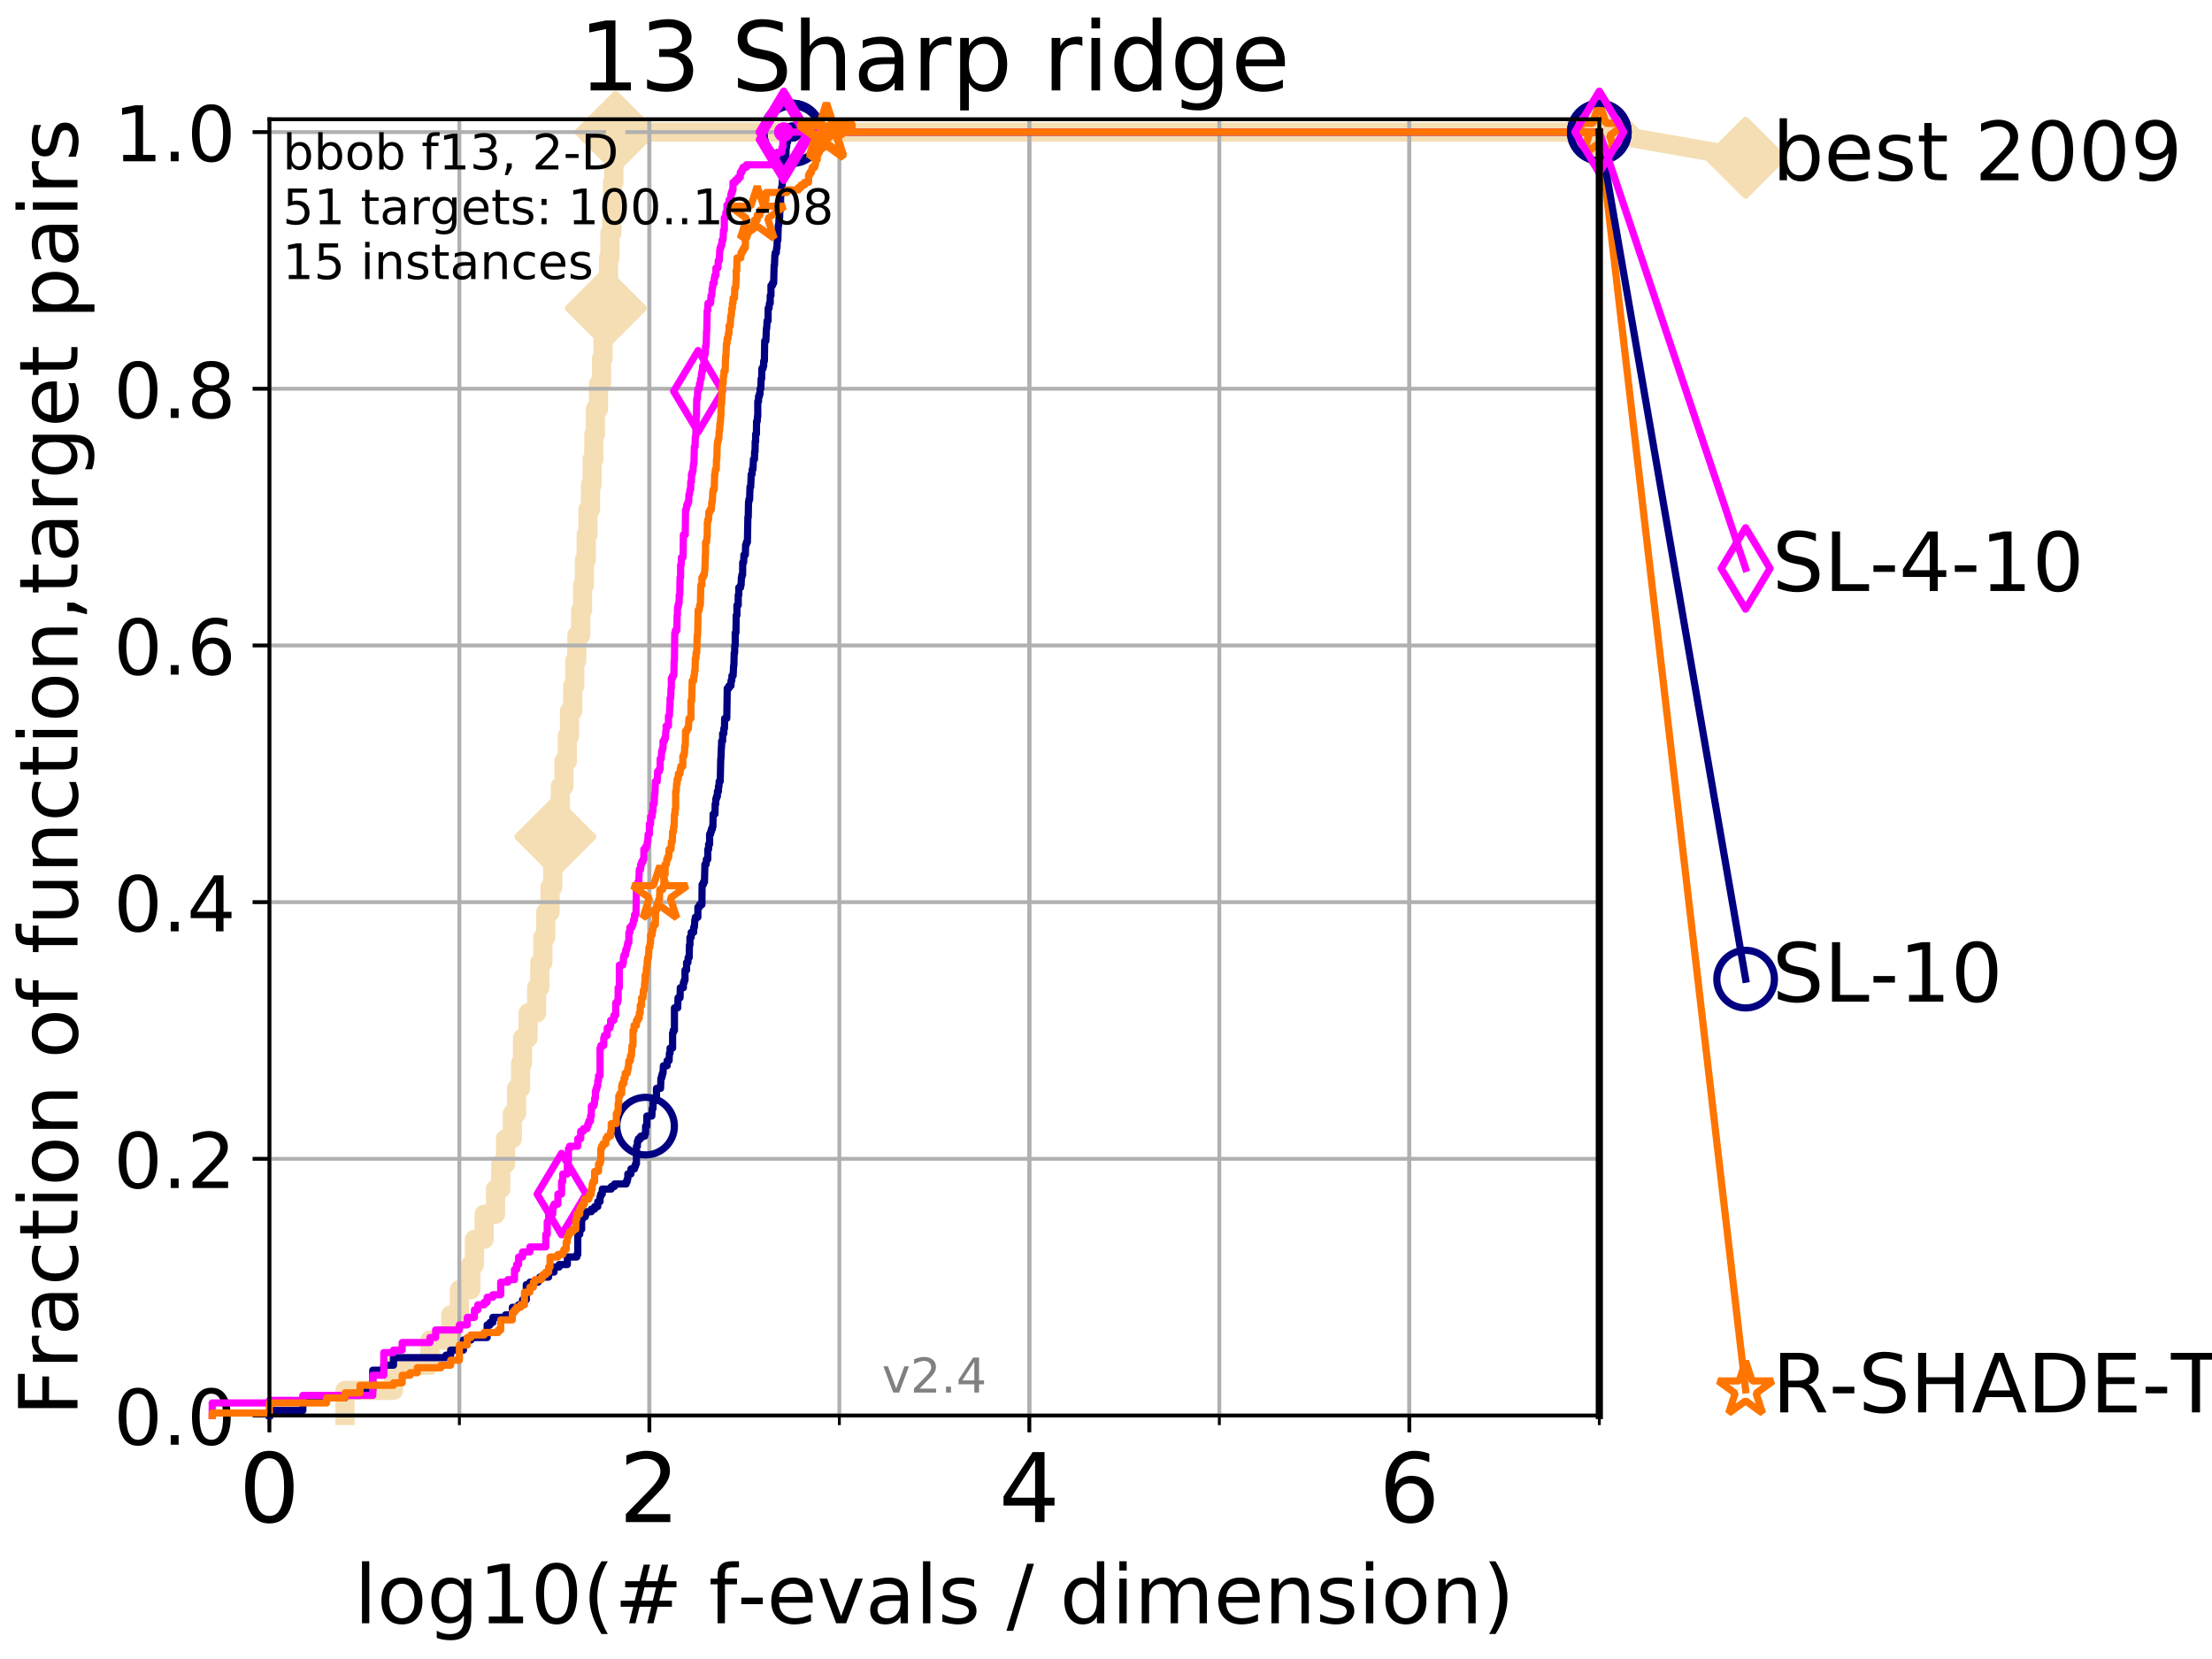 <?xml version="1.0" encoding="utf-8" standalone="no"?>
<!DOCTYPE svg PUBLIC "-//W3C//DTD SVG 1.1//EN"
  "http://www.w3.org/Graphics/SVG/1.1/DTD/svg11.dtd">
<!-- Created with matplotlib (http://matplotlib.org/) -->
<svg height="345.6pt" version="1.1" viewBox="0 0 460.8 345.6" width="460.8pt" xmlns="http://www.w3.org/2000/svg" xmlns:xlink="http://www.w3.org/1999/xlink">
 <defs>
  <style type="text/css">
*{stroke-linecap:butt;stroke-linejoin:round;}
  </style>
 </defs>
 <g id="figure_1">
  <g id="patch_1">
   <path d="M 0 345.6 
L 460.8 345.6 
L 460.8 0 
L 0 0 
z
" style="fill:#ffffff;"/>
  </g>
  <g id="axes_1">
   <g id="patch_2">
    <path d="M 56.12 294.88 
L 333.168 294.88 
L 333.168 24.84 
L 56.12 24.84 
z
" style="fill:#ffffff;"/>
   </g>
   <g id="line2d_1">
    <path d="M 71.87 294.88 
L 71.87 289.638 
L 81.973 289.638 
L 81.973 284.395 
L 89.568 284.395 
L 89.568 279.153 
L 93.887 279.153 
L 93.887 273.91 
L 95.698 273.91 
L 95.698 268.668 
L 98.101 268.668 
L 98.101 263.425 
L 98.832 263.425 
L 98.832 258.183 
L 100.857 258.183 
L 100.857 252.94 
L 103.231 252.94 
L 103.231 247.698 
L 104.306 247.698 
L 104.306 242.455 
L 105.317 242.455 
L 105.317 237.213 
L 106.731 237.213 
L 106.731 231.97 
L 107.613 231.97 
L 107.613 226.728 
L 108.451 226.728 
L 108.451 221.485 
L 108.856 221.485 
L 108.856 216.243 
L 110.015 216.243 
L 110.015 211 
L 111.788 211 
L 111.788 205.758 
L 112.45 205.758 
L 112.45 200.515 
L 113.086 200.515 
L 113.086 195.273 
L 113.7 195.273 
L 113.7 190.03 
L 114.582 190.03 
L 114.582 184.788 
L 115.146 184.788 
L 115.146 179.546 
L 115.691 179.546 
L 115.691 174.303 
L 116.479 174.303 
L 116.479 169.061 
L 116.733 169.061 
L 116.733 163.818 
L 117.475 163.818 
L 117.475 158.576 
L 118.187 158.576 
L 118.187 153.333 
L 118.645 153.333 
L 118.645 148.091 
L 119.311 148.091 
L 119.311 142.848 
L 119.74 142.848 
L 119.74 137.606 
L 120.16 137.606 
L 120.16 132.363 
L 120.969 132.363 
L 120.969 127.121 
L 121.359 127.121 
L 121.359 121.878 
L 121.741 121.878 
L 121.741 116.636 
L 122.115 116.636 
L 122.115 111.393 
L 122.481 111.393 
L 122.481 106.151 
L 123.015 106.151 
L 123.015 100.908 
L 123.362 100.908 
L 123.362 95.666 
L 123.703 95.666 
L 123.703 90.423 
L 124.036 90.423 
L 124.036 85.181 
L 124.685 85.181 
L 124.685 79.938 
L 125.31 79.938 
L 125.31 74.696 
L 125.615 74.696 
L 125.615 69.453 
L 125.913 69.453 
L 125.913 64.211 
L 126.207 64.211 
L 126.207 58.969 
L 126.78 58.969 
L 126.78 53.726 
L 127.06 53.726 
L 127.06 48.484 
L 127.471 48.484 
L 127.471 43.241 
L 127.606 43.241 
L 127.606 37.999 
L 127.872 37.999 
L 127.872 32.756 
L 128.264 32.756 
L 128.264 27.514 
L 333.168 27.514 
" style="fill:none;stroke:#f5deb3;stroke-linecap:square;stroke-width:4;"/>
   </g>
   <g id="line2d_2">
    <defs>
     <path d="M -0 7.778 
L 7.778 0 
L 0 -7.778 
L -7.778 -0 
z
" id="m5daae89e38" style="stroke:#f5deb3;stroke-linejoin:miter;stroke-width:1.5;"/>
    </defs>
    <g>
     <use style="fill:#f5deb3;stroke:#f5deb3;stroke-linejoin:miter;stroke-width:1.5;" x="115.691" xlink:href="#m5daae89e38" y="174.303"/>
     <use style="fill:#f5deb3;stroke:#f5deb3;stroke-linejoin:miter;stroke-width:1.5;" x="126.207" xlink:href="#m5daae89e38" y="64.211"/>
     <use style="fill:#f5deb3;stroke:#f5deb3;stroke-linejoin:miter;stroke-width:1.5;" x="128.264" xlink:href="#m5daae89e38" y="27.514"/>
     <use style="fill:#f5deb3;stroke:#f5deb3;stroke-linejoin:miter;stroke-width:1.5;" x="128.264" xlink:href="#m5daae89e38" y="27.514"/>
     <use style="fill:#f5deb3;stroke:#f5deb3;stroke-linejoin:miter;stroke-width:1.5;" x="333.168" xlink:href="#m5daae89e38" y="27.514"/>
    </g>
   </g>
   <g id="line2d_3">
    <path style="fill:none;stroke:#f5deb3;stroke-linecap:square;stroke-width:4;"/>
    <g/>
   </g>
   <g id="line2d_4">
    <path d="M 333.168 27.514 
L 363.643 32.861 
" style="fill:none;stroke:#f5deb3;stroke-linecap:square;stroke-width:4;"/>
    <g>
     <use style="fill:#f5deb3;stroke:#f5deb3;stroke-linejoin:miter;stroke-width:1.5;" x="333.168" xlink:href="#m5daae89e38" y="27.514"/>
     <use style="fill:#f5deb3;stroke:#f5deb3;stroke-linejoin:miter;stroke-width:1.5;" x="363.643" xlink:href="#m5daae89e38" y="32.861"/>
    </g>
   </g>
   <g id="matplotlib.axis_1">
    <g id="xtick_1">
     <g id="line2d_5">
      <path clip-path="url(#p8db9b11fe2)" d="M 56.12 294.88 
L 56.12 24.84 
" style="fill:none;stroke:#b0b0b0;stroke-linecap:square;stroke-width:0.8;"/>
     </g>
     <g id="line2d_6">
      <defs>
       <path d="M 0 0 
L 0 3.5 
" id="m309d32453c" style="stroke:#000000;stroke-width:0.8;"/>
      </defs>
      <g>
       <use style="stroke:#000000;stroke-width:0.8;" x="56.12" xlink:href="#m309d32453c" y="294.88"/>
      </g>
     </g>
     <g id="text_1">
      <!-- 0 -->
      <defs>
       <path d="M 31.781 66.406 
Q 24.172 66.406 20.328 58.906 
Q 16.5 51.422 16.5 36.375 
Q 16.5 21.391 20.328 13.891 
Q 24.172 6.391 31.781 6.391 
Q 39.453 6.391 43.281 13.891 
Q 47.125 21.391 47.125 36.375 
Q 47.125 51.422 43.281 58.906 
Q 39.453 66.406 31.781 66.406 
z
M 31.781 74.219 
Q 44.047 74.219 50.516 64.516 
Q 56.984 54.828 56.984 36.375 
Q 56.984 17.969 50.516 8.266 
Q 44.047 -1.422 31.781 -1.422 
Q 19.531 -1.422 13.062 8.266 
Q 6.594 17.969 6.594 36.375 
Q 6.594 54.828 13.062 64.516 
Q 19.531 74.219 31.781 74.219 
z
" id="DejaVuSans-30"/>
      </defs>
      <g transform="translate(49.758 317.077)scale(0.2 -0.2)">
       <use xlink:href="#DejaVuSans-30"/>
      </g>
     </g>
    </g>
    <g id="xtick_2">
     <g id="line2d_7">
      <path clip-path="url(#p8db9b11fe2)" d="M 135.277 294.88 
L 135.277 24.84 
" style="fill:none;stroke:#b0b0b0;stroke-linecap:square;stroke-width:0.8;"/>
     </g>
     <g id="line2d_8">
      <g>
       <use style="stroke:#000000;stroke-width:0.8;" x="135.277" xlink:href="#m309d32453c" y="294.88"/>
      </g>
     </g>
     <g id="text_2">
      <!-- 2 -->
      <defs>
       <path d="M 19.188 8.297 
L 53.609 8.297 
L 53.609 0 
L 7.328 0 
L 7.328 8.297 
Q 12.938 14.109 22.625 23.891 
Q 32.328 33.688 34.812 36.531 
Q 39.547 41.844 41.422 45.531 
Q 43.312 49.219 43.312 52.781 
Q 43.312 58.594 39.234 62.25 
Q 35.156 65.922 28.609 65.922 
Q 23.969 65.922 18.812 64.312 
Q 13.672 62.703 7.812 59.422 
L 7.812 69.391 
Q 13.766 71.781 18.938 73 
Q 24.125 74.219 28.422 74.219 
Q 39.75 74.219 46.484 68.547 
Q 53.219 62.891 53.219 53.422 
Q 53.219 48.922 51.531 44.891 
Q 49.859 40.875 45.406 35.406 
Q 44.188 33.984 37.641 27.219 
Q 31.109 20.453 19.188 8.297 
z
" id="DejaVuSans-32"/>
      </defs>
      <g transform="translate(128.914 317.077)scale(0.2 -0.2)">
       <use xlink:href="#DejaVuSans-32"/>
      </g>
     </g>
    </g>
    <g id="xtick_3">
     <g id="line2d_9">
      <path clip-path="url(#p8db9b11fe2)" d="M 214.433 294.88 
L 214.433 24.84 
" style="fill:none;stroke:#b0b0b0;stroke-linecap:square;stroke-width:0.8;"/>
     </g>
     <g id="line2d_10">
      <g>
       <use style="stroke:#000000;stroke-width:0.8;" x="214.433" xlink:href="#m309d32453c" y="294.88"/>
      </g>
     </g>
     <g id="text_3">
      <!-- 4 -->
      <defs>
       <path d="M 37.797 64.312 
L 12.891 25.391 
L 37.797 25.391 
z
M 35.203 72.906 
L 47.609 72.906 
L 47.609 25.391 
L 58.016 25.391 
L 58.016 17.188 
L 47.609 17.188 
L 47.609 0 
L 37.797 0 
L 37.797 17.188 
L 4.891 17.188 
L 4.891 26.703 
z
" id="DejaVuSans-34"/>
      </defs>
      <g transform="translate(208.071 317.077)scale(0.2 -0.2)">
       <use xlink:href="#DejaVuSans-34"/>
      </g>
     </g>
    </g>
    <g id="xtick_4">
     <g id="line2d_11">
      <path clip-path="url(#p8db9b11fe2)" d="M 293.59 294.88 
L 293.59 24.84 
" style="fill:none;stroke:#b0b0b0;stroke-linecap:square;stroke-width:0.8;"/>
     </g>
     <g id="line2d_12">
      <g>
       <use style="stroke:#000000;stroke-width:0.8;" x="293.59" xlink:href="#m309d32453c" y="294.88"/>
      </g>
     </g>
     <g id="text_4">
      <!-- 6 -->
      <defs>
       <path d="M 33.016 40.375 
Q 26.375 40.375 22.484 35.828 
Q 18.609 31.297 18.609 23.391 
Q 18.609 15.531 22.484 10.953 
Q 26.375 6.391 33.016 6.391 
Q 39.656 6.391 43.531 10.953 
Q 47.406 15.531 47.406 23.391 
Q 47.406 31.297 43.531 35.828 
Q 39.656 40.375 33.016 40.375 
z
M 52.594 71.297 
L 52.594 62.312 
Q 48.875 64.062 45.094 64.984 
Q 41.312 65.922 37.594 65.922 
Q 27.828 65.922 22.672 59.328 
Q 17.531 52.734 16.797 39.406 
Q 19.672 43.656 24.016 45.922 
Q 28.375 48.188 33.594 48.188 
Q 44.578 48.188 50.953 41.516 
Q 57.328 34.859 57.328 23.391 
Q 57.328 12.156 50.688 5.359 
Q 44.047 -1.422 33.016 -1.422 
Q 20.359 -1.422 13.672 8.266 
Q 6.984 17.969 6.984 36.375 
Q 6.984 53.656 15.188 63.938 
Q 23.391 74.219 37.203 74.219 
Q 40.922 74.219 44.703 73.484 
Q 48.484 72.75 52.594 71.297 
z
" id="DejaVuSans-36"/>
      </defs>
      <g transform="translate(287.227 317.077)scale(0.2 -0.2)">
       <use xlink:href="#DejaVuSans-36"/>
      </g>
     </g>
    </g>
    <g id="xtick_5">
     <g id="line2d_13">
      <path clip-path="url(#p8db9b11fe2)" d="M 56.12 294.88 
L 56.12 24.84 
" style="fill:none;stroke:#b0b0b0;stroke-linecap:square;stroke-width:0.8;"/>
     </g>
     <g id="line2d_14">
      <defs>
       <path d="M 0 0 
L 0 2 
" id="mced0b32ced" style="stroke:#000000;stroke-width:0.6;"/>
      </defs>
      <g>
       <use style="stroke:#000000;stroke-width:0.6;" x="56.12" xlink:href="#mced0b32ced" y="294.88"/>
      </g>
     </g>
    </g>
    <g id="xtick_6">
     <g id="line2d_15">
      <path clip-path="url(#p8db9b11fe2)" d="M 95.698 294.88 
L 95.698 24.84 
" style="fill:none;stroke:#b0b0b0;stroke-linecap:square;stroke-width:0.8;"/>
     </g>
     <g id="line2d_16">
      <g>
       <use style="stroke:#000000;stroke-width:0.6;" x="95.698" xlink:href="#mced0b32ced" y="294.88"/>
      </g>
     </g>
    </g>
    <g id="xtick_7">
     <g id="line2d_17">
      <path clip-path="url(#p8db9b11fe2)" d="M 135.277 294.88 
L 135.277 24.84 
" style="fill:none;stroke:#b0b0b0;stroke-linecap:square;stroke-width:0.8;"/>
     </g>
     <g id="line2d_18">
      <g>
       <use style="stroke:#000000;stroke-width:0.6;" x="135.277" xlink:href="#mced0b32ced" y="294.88"/>
      </g>
     </g>
    </g>
    <g id="xtick_8">
     <g id="line2d_19">
      <path clip-path="url(#p8db9b11fe2)" d="M 174.855 294.88 
L 174.855 24.84 
" style="fill:none;stroke:#b0b0b0;stroke-linecap:square;stroke-width:0.8;"/>
     </g>
     <g id="line2d_20">
      <g>
       <use style="stroke:#000000;stroke-width:0.6;" x="174.855" xlink:href="#mced0b32ced" y="294.88"/>
      </g>
     </g>
    </g>
    <g id="xtick_9">
     <g id="line2d_21">
      <path clip-path="url(#p8db9b11fe2)" d="M 214.433 294.88 
L 214.433 24.84 
" style="fill:none;stroke:#b0b0b0;stroke-linecap:square;stroke-width:0.8;"/>
     </g>
     <g id="line2d_22">
      <g>
       <use style="stroke:#000000;stroke-width:0.6;" x="214.433" xlink:href="#mced0b32ced" y="294.88"/>
      </g>
     </g>
    </g>
    <g id="xtick_10">
     <g id="line2d_23">
      <path clip-path="url(#p8db9b11fe2)" d="M 254.011 294.88 
L 254.011 24.84 
" style="fill:none;stroke:#b0b0b0;stroke-linecap:square;stroke-width:0.8;"/>
     </g>
     <g id="line2d_24">
      <g>
       <use style="stroke:#000000;stroke-width:0.6;" x="254.011" xlink:href="#mced0b32ced" y="294.88"/>
      </g>
     </g>
    </g>
    <g id="xtick_11">
     <g id="line2d_25">
      <path clip-path="url(#p8db9b11fe2)" d="M 293.59 294.88 
L 293.59 24.84 
" style="fill:none;stroke:#b0b0b0;stroke-linecap:square;stroke-width:0.8;"/>
     </g>
     <g id="line2d_26">
      <g>
       <use style="stroke:#000000;stroke-width:0.6;" x="293.59" xlink:href="#mced0b32ced" y="294.88"/>
      </g>
     </g>
    </g>
    <g id="xtick_12">
     <g id="line2d_27">
      <path clip-path="url(#p8db9b11fe2)" d="M 333.168 294.88 
L 333.168 24.84 
" style="fill:none;stroke:#b0b0b0;stroke-linecap:square;stroke-width:0.8;"/>
     </g>
     <g id="line2d_28">
      <g>
       <use style="stroke:#000000;stroke-width:0.6;" x="333.168" xlink:href="#mced0b32ced" y="294.88"/>
      </g>
     </g>
    </g>
    <g id="text_5">
     <!-- log10(# f-evals / dimension) -->
     <defs>
      <path d="M 9.422 75.984 
L 18.406 75.984 
L 18.406 0 
L 9.422 0 
z
" id="DejaVuSans-6c"/>
      <path d="M 30.609 48.391 
Q 23.391 48.391 19.188 42.75 
Q 14.984 37.109 14.984 27.297 
Q 14.984 17.484 19.156 11.844 
Q 23.344 6.203 30.609 6.203 
Q 37.797 6.203 41.984 11.859 
Q 46.188 17.531 46.188 27.297 
Q 46.188 37.016 41.984 42.703 
Q 37.797 48.391 30.609 48.391 
z
M 30.609 56 
Q 42.328 56 49.016 48.375 
Q 55.719 40.766 55.719 27.297 
Q 55.719 13.875 49.016 6.219 
Q 42.328 -1.422 30.609 -1.422 
Q 18.844 -1.422 12.172 6.219 
Q 5.516 13.875 5.516 27.297 
Q 5.516 40.766 12.172 48.375 
Q 18.844 56 30.609 56 
z
" id="DejaVuSans-6f"/>
      <path d="M 45.406 27.984 
Q 45.406 37.75 41.375 43.109 
Q 37.359 48.484 30.078 48.484 
Q 22.859 48.484 18.828 43.109 
Q 14.797 37.75 14.797 27.984 
Q 14.797 18.266 18.828 12.891 
Q 22.859 7.516 30.078 7.516 
Q 37.359 7.516 41.375 12.891 
Q 45.406 18.266 45.406 27.984 
z
M 54.391 6.781 
Q 54.391 -7.172 48.188 -13.984 
Q 42 -20.797 29.203 -20.797 
Q 24.469 -20.797 20.266 -20.094 
Q 16.062 -19.391 12.109 -17.922 
L 12.109 -9.188 
Q 16.062 -11.328 19.922 -12.344 
Q 23.781 -13.375 27.781 -13.375 
Q 36.625 -13.375 41.016 -8.766 
Q 45.406 -4.156 45.406 5.172 
L 45.406 9.625 
Q 42.625 4.781 38.281 2.391 
Q 33.938 0 27.875 0 
Q 17.828 0 11.672 7.656 
Q 5.516 15.328 5.516 27.984 
Q 5.516 40.672 11.672 48.328 
Q 17.828 56 27.875 56 
Q 33.938 56 38.281 53.609 
Q 42.625 51.219 45.406 46.391 
L 45.406 54.688 
L 54.391 54.688 
z
" id="DejaVuSans-67"/>
      <path d="M 12.406 8.297 
L 28.516 8.297 
L 28.516 63.922 
L 10.984 60.406 
L 10.984 69.391 
L 28.422 72.906 
L 38.281 72.906 
L 38.281 8.297 
L 54.391 8.297 
L 54.391 0 
L 12.406 0 
z
" id="DejaVuSans-31"/>
      <path d="M 31 75.875 
Q 24.469 64.656 21.281 53.656 
Q 18.109 42.672 18.109 31.391 
Q 18.109 20.125 21.312 9.062 
Q 24.516 -2 31 -13.188 
L 23.188 -13.188 
Q 15.875 -1.703 12.234 9.375 
Q 8.594 20.453 8.594 31.391 
Q 8.594 42.281 12.203 53.312 
Q 15.828 64.359 23.188 75.875 
z
" id="DejaVuSans-28"/>
      <path d="M 51.125 44 
L 36.922 44 
L 32.812 27.688 
L 47.125 27.688 
z
M 43.797 71.781 
L 38.719 51.516 
L 52.984 51.516 
L 58.109 71.781 
L 65.922 71.781 
L 60.891 51.516 
L 76.125 51.516 
L 76.125 44 
L 58.984 44 
L 54.984 27.688 
L 70.516 27.688 
L 70.516 20.219 
L 53.078 20.219 
L 48 0 
L 40.188 0 
L 45.219 20.219 
L 30.906 20.219 
L 25.875 0 
L 18.016 0 
L 23.094 20.219 
L 7.719 20.219 
L 7.719 27.688 
L 24.906 27.688 
L 29 44 
L 13.281 44 
L 13.281 51.516 
L 30.906 51.516 
L 35.891 71.781 
z
" id="DejaVuSans-23"/>
      <path id="DejaVuSans-20"/>
      <path d="M 37.109 75.984 
L 37.109 68.5 
L 28.516 68.5 
Q 23.688 68.5 21.797 66.547 
Q 19.922 64.594 19.922 59.516 
L 19.922 54.688 
L 34.719 54.688 
L 34.719 47.703 
L 19.922 47.703 
L 19.922 0 
L 10.891 0 
L 10.891 47.703 
L 2.297 47.703 
L 2.297 54.688 
L 10.891 54.688 
L 10.891 58.5 
Q 10.891 67.625 15.141 71.797 
Q 19.391 75.984 28.609 75.984 
z
" id="DejaVuSans-66"/>
      <path d="M 4.891 31.391 
L 31.203 31.391 
L 31.203 23.391 
L 4.891 23.391 
z
" id="DejaVuSans-2d"/>
      <path d="M 56.203 29.594 
L 56.203 25.203 
L 14.891 25.203 
Q 15.484 15.922 20.484 11.062 
Q 25.484 6.203 34.422 6.203 
Q 39.594 6.203 44.453 7.469 
Q 49.312 8.734 54.109 11.281 
L 54.109 2.781 
Q 49.266 0.734 44.188 -0.344 
Q 39.109 -1.422 33.891 -1.422 
Q 20.797 -1.422 13.156 6.188 
Q 5.516 13.812 5.516 26.812 
Q 5.516 40.234 12.766 48.109 
Q 20.016 56 32.328 56 
Q 43.359 56 49.781 48.891 
Q 56.203 41.797 56.203 29.594 
z
M 47.219 32.234 
Q 47.125 39.594 43.094 43.984 
Q 39.062 48.391 32.422 48.391 
Q 24.906 48.391 20.391 44.141 
Q 15.875 39.891 15.188 32.172 
z
" id="DejaVuSans-65"/>
      <path d="M 2.984 54.688 
L 12.5 54.688 
L 29.594 8.797 
L 46.688 54.688 
L 56.203 54.688 
L 35.688 0 
L 23.484 0 
z
" id="DejaVuSans-76"/>
      <path d="M 34.281 27.484 
Q 23.391 27.484 19.188 25 
Q 14.984 22.516 14.984 16.5 
Q 14.984 11.719 18.141 8.906 
Q 21.297 6.109 26.703 6.109 
Q 34.188 6.109 38.703 11.406 
Q 43.219 16.703 43.219 25.484 
L 43.219 27.484 
z
M 52.203 31.203 
L 52.203 0 
L 43.219 0 
L 43.219 8.297 
Q 40.141 3.328 35.547 0.953 
Q 30.953 -1.422 24.312 -1.422 
Q 15.922 -1.422 10.953 3.297 
Q 6 8.016 6 15.922 
Q 6 25.141 12.172 29.828 
Q 18.359 34.516 30.609 34.516 
L 43.219 34.516 
L 43.219 35.406 
Q 43.219 41.609 39.141 45 
Q 35.062 48.391 27.688 48.391 
Q 23 48.391 18.547 47.266 
Q 14.109 46.141 10.016 43.891 
L 10.016 52.203 
Q 14.938 54.109 19.578 55.047 
Q 24.219 56 28.609 56 
Q 40.484 56 46.344 49.844 
Q 52.203 43.703 52.203 31.203 
z
" id="DejaVuSans-61"/>
      <path d="M 44.281 53.078 
L 44.281 44.578 
Q 40.484 46.531 36.375 47.5 
Q 32.281 48.484 27.875 48.484 
Q 21.188 48.484 17.844 46.438 
Q 14.5 44.391 14.5 40.281 
Q 14.5 37.156 16.891 35.375 
Q 19.281 33.594 26.516 31.984 
L 29.594 31.297 
Q 39.156 29.25 43.188 25.516 
Q 47.219 21.781 47.219 15.094 
Q 47.219 7.469 41.188 3.016 
Q 35.156 -1.422 24.609 -1.422 
Q 20.219 -1.422 15.453 -0.562 
Q 10.688 0.297 5.422 2 
L 5.422 11.281 
Q 10.406 8.688 15.234 7.391 
Q 20.062 6.109 24.812 6.109 
Q 31.156 6.109 34.562 8.281 
Q 37.984 10.453 37.984 14.406 
Q 37.984 18.062 35.516 20.016 
Q 33.062 21.969 24.703 23.781 
L 21.578 24.516 
Q 13.234 26.266 9.516 29.906 
Q 5.812 33.547 5.812 39.891 
Q 5.812 47.609 11.281 51.797 
Q 16.75 56 26.812 56 
Q 31.781 56 36.172 55.266 
Q 40.578 54.547 44.281 53.078 
z
" id="DejaVuSans-73"/>
      <path d="M 25.391 72.906 
L 33.688 72.906 
L 8.297 -9.281 
L 0 -9.281 
z
" id="DejaVuSans-2f"/>
      <path d="M 45.406 46.391 
L 45.406 75.984 
L 54.391 75.984 
L 54.391 0 
L 45.406 0 
L 45.406 8.203 
Q 42.578 3.328 38.25 0.953 
Q 33.938 -1.422 27.875 -1.422 
Q 17.969 -1.422 11.734 6.484 
Q 5.516 14.406 5.516 27.297 
Q 5.516 40.188 11.734 48.094 
Q 17.969 56 27.875 56 
Q 33.938 56 38.25 53.625 
Q 42.578 51.266 45.406 46.391 
z
M 14.797 27.297 
Q 14.797 17.391 18.875 11.75 
Q 22.953 6.109 30.078 6.109 
Q 37.203 6.109 41.297 11.75 
Q 45.406 17.391 45.406 27.297 
Q 45.406 37.203 41.297 42.844 
Q 37.203 48.484 30.078 48.484 
Q 22.953 48.484 18.875 42.844 
Q 14.797 37.203 14.797 27.297 
z
" id="DejaVuSans-64"/>
      <path d="M 9.422 54.688 
L 18.406 54.688 
L 18.406 0 
L 9.422 0 
z
M 9.422 75.984 
L 18.406 75.984 
L 18.406 64.594 
L 9.422 64.594 
z
" id="DejaVuSans-69"/>
      <path d="M 52 44.188 
Q 55.375 50.25 60.062 53.125 
Q 64.75 56 71.094 56 
Q 79.641 56 84.281 50.016 
Q 88.922 44.047 88.922 33.016 
L 88.922 0 
L 79.891 0 
L 79.891 32.719 
Q 79.891 40.578 77.094 44.375 
Q 74.312 48.188 68.609 48.188 
Q 61.625 48.188 57.562 43.547 
Q 53.516 38.922 53.516 30.906 
L 53.516 0 
L 44.484 0 
L 44.484 32.719 
Q 44.484 40.625 41.703 44.406 
Q 38.922 48.188 33.109 48.188 
Q 26.219 48.188 22.156 43.531 
Q 18.109 38.875 18.109 30.906 
L 18.109 0 
L 9.078 0 
L 9.078 54.688 
L 18.109 54.688 
L 18.109 46.188 
Q 21.188 51.219 25.484 53.609 
Q 29.781 56 35.688 56 
Q 41.656 56 45.828 52.969 
Q 50 49.953 52 44.188 
z
" id="DejaVuSans-6d"/>
      <path d="M 54.891 33.016 
L 54.891 0 
L 45.906 0 
L 45.906 32.719 
Q 45.906 40.484 42.875 44.328 
Q 39.844 48.188 33.797 48.188 
Q 26.516 48.188 22.312 43.547 
Q 18.109 38.922 18.109 30.906 
L 18.109 0 
L 9.078 0 
L 9.078 54.688 
L 18.109 54.688 
L 18.109 46.188 
Q 21.344 51.125 25.703 53.562 
Q 30.078 56 35.797 56 
Q 45.219 56 50.047 50.172 
Q 54.891 44.344 54.891 33.016 
z
" id="DejaVuSans-6e"/>
      <path d="M 8.016 75.875 
L 15.828 75.875 
Q 23.141 64.359 26.781 53.312 
Q 30.422 42.281 30.422 31.391 
Q 30.422 20.453 26.781 9.375 
Q 23.141 -1.703 15.828 -13.188 
L 8.016 -13.188 
Q 14.5 -2 17.703 9.062 
Q 20.906 20.125 20.906 31.391 
Q 20.906 42.672 17.703 53.656 
Q 14.5 64.656 8.016 75.875 
z
" id="DejaVuSans-29"/>
     </defs>
     <g transform="translate(73.803 338.154)scale(0.17 -0.17)">
      <use xlink:href="#DejaVuSans-6c"/>
      <use x="27.783" xlink:href="#DejaVuSans-6f"/>
      <use x="88.965" xlink:href="#DejaVuSans-67"/>
      <use x="152.441" xlink:href="#DejaVuSans-31"/>
      <use x="216.064" xlink:href="#DejaVuSans-30"/>
      <use x="279.688" xlink:href="#DejaVuSans-28"/>
      <use x="318.701" xlink:href="#DejaVuSans-23"/>
      <use x="402.49" xlink:href="#DejaVuSans-20"/>
      <use x="434.277" xlink:href="#DejaVuSans-66"/>
      <use x="469.404" xlink:href="#DejaVuSans-2d"/>
      <use x="505.488" xlink:href="#DejaVuSans-65"/>
      <use x="567.012" xlink:href="#DejaVuSans-76"/>
      <use x="626.191" xlink:href="#DejaVuSans-61"/>
      <use x="687.471" xlink:href="#DejaVuSans-6c"/>
      <use x="715.254" xlink:href="#DejaVuSans-73"/>
      <use x="767.354" xlink:href="#DejaVuSans-20"/>
      <use x="799.141" xlink:href="#DejaVuSans-2f"/>
      <use x="832.832" xlink:href="#DejaVuSans-20"/>
      <use x="864.619" xlink:href="#DejaVuSans-64"/>
      <use x="928.096" xlink:href="#DejaVuSans-69"/>
      <use x="955.879" xlink:href="#DejaVuSans-6d"/>
      <use x="1053.291" xlink:href="#DejaVuSans-65"/>
      <use x="1114.814" xlink:href="#DejaVuSans-6e"/>
      <use x="1178.193" xlink:href="#DejaVuSans-73"/>
      <use x="1230.293" xlink:href="#DejaVuSans-69"/>
      <use x="1258.076" xlink:href="#DejaVuSans-6f"/>
      <use x="1319.258" xlink:href="#DejaVuSans-6e"/>
      <use x="1382.637" xlink:href="#DejaVuSans-29"/>
     </g>
    </g>
   </g>
   <g id="matplotlib.axis_2">
    <g id="ytick_1">
     <g id="line2d_29">
      <path clip-path="url(#p8db9b11fe2)" d="M 56.12 294.88 
L 333.168 294.88 
" style="fill:none;stroke:#b0b0b0;stroke-linecap:square;stroke-width:0.8;"/>
     </g>
     <g id="line2d_30">
      <defs>
       <path d="M 0 0 
L -3.5 0 
" id="m0b8b09e059" style="stroke:#000000;stroke-width:0.8;"/>
      </defs>
      <g>
       <use style="stroke:#000000;stroke-width:0.8;" x="56.12" xlink:href="#m0b8b09e059" y="294.88"/>
      </g>
     </g>
     <g id="text_6">
      <!-- 0.0 -->
      <defs>
       <path d="M 10.688 12.406 
L 21 12.406 
L 21 0 
L 10.688 0 
z
" id="DejaVuSans-2e"/>
      </defs>
      <g transform="translate(23.675 300.959)scale(0.16 -0.16)">
       <use xlink:href="#DejaVuSans-30"/>
       <use x="63.623" xlink:href="#DejaVuSans-2e"/>
       <use x="95.41" xlink:href="#DejaVuSans-30"/>
      </g>
     </g>
    </g>
    <g id="ytick_2">
     <g id="line2d_31">
      <path clip-path="url(#p8db9b11fe2)" d="M 56.12 241.407 
L 333.168 241.407 
" style="fill:none;stroke:#b0b0b0;stroke-linecap:square;stroke-width:0.8;"/>
     </g>
     <g id="line2d_32">
      <g>
       <use style="stroke:#000000;stroke-width:0.8;" x="56.12" xlink:href="#m0b8b09e059" y="241.407"/>
      </g>
     </g>
     <g id="text_7">
      <!-- 0.2 -->
      <g transform="translate(23.675 247.485)scale(0.16 -0.16)">
       <use xlink:href="#DejaVuSans-30"/>
       <use x="63.623" xlink:href="#DejaVuSans-2e"/>
       <use x="95.41" xlink:href="#DejaVuSans-32"/>
      </g>
     </g>
    </g>
    <g id="ytick_3">
     <g id="line2d_33">
      <path clip-path="url(#p8db9b11fe2)" d="M 56.12 187.933 
L 333.168 187.933 
" style="fill:none;stroke:#b0b0b0;stroke-linecap:square;stroke-width:0.8;"/>
     </g>
     <g id="line2d_34">
      <g>
       <use style="stroke:#000000;stroke-width:0.8;" x="56.12" xlink:href="#m0b8b09e059" y="187.933"/>
      </g>
     </g>
     <g id="text_8">
      <!-- 0.4 -->
      <g transform="translate(23.675 194.012)scale(0.16 -0.16)">
       <use xlink:href="#DejaVuSans-30"/>
       <use x="63.623" xlink:href="#DejaVuSans-2e"/>
       <use x="95.41" xlink:href="#DejaVuSans-34"/>
      </g>
     </g>
    </g>
    <g id="ytick_4">
     <g id="line2d_35">
      <path clip-path="url(#p8db9b11fe2)" d="M 56.12 134.46 
L 333.168 134.46 
" style="fill:none;stroke:#b0b0b0;stroke-linecap:square;stroke-width:0.8;"/>
     </g>
     <g id="line2d_36">
      <g>
       <use style="stroke:#000000;stroke-width:0.8;" x="56.12" xlink:href="#m0b8b09e059" y="134.46"/>
      </g>
     </g>
     <g id="text_9">
      <!-- 0.6 -->
      <g transform="translate(23.675 140.539)scale(0.16 -0.16)">
       <use xlink:href="#DejaVuSans-30"/>
       <use x="63.623" xlink:href="#DejaVuSans-2e"/>
       <use x="95.41" xlink:href="#DejaVuSans-36"/>
      </g>
     </g>
    </g>
    <g id="ytick_5">
     <g id="line2d_37">
      <path clip-path="url(#p8db9b11fe2)" d="M 56.12 80.987 
L 333.168 80.987 
" style="fill:none;stroke:#b0b0b0;stroke-linecap:square;stroke-width:0.8;"/>
     </g>
     <g id="line2d_38">
      <g>
       <use style="stroke:#000000;stroke-width:0.8;" x="56.12" xlink:href="#m0b8b09e059" y="80.987"/>
      </g>
     </g>
     <g id="text_10">
      <!-- 0.8 -->
      <defs>
       <path d="M 31.781 34.625 
Q 24.75 34.625 20.719 30.859 
Q 16.703 27.094 16.703 20.516 
Q 16.703 13.922 20.719 10.156 
Q 24.75 6.391 31.781 6.391 
Q 38.812 6.391 42.859 10.172 
Q 46.922 13.969 46.922 20.516 
Q 46.922 27.094 42.891 30.859 
Q 38.875 34.625 31.781 34.625 
z
M 21.922 38.812 
Q 15.578 40.375 12.031 44.719 
Q 8.5 49.078 8.5 55.328 
Q 8.5 64.062 14.719 69.141 
Q 20.953 74.219 31.781 74.219 
Q 42.672 74.219 48.875 69.141 
Q 55.078 64.062 55.078 55.328 
Q 55.078 49.078 51.531 44.719 
Q 48 40.375 41.703 38.812 
Q 48.828 37.156 52.797 32.312 
Q 56.781 27.484 56.781 20.516 
Q 56.781 9.906 50.312 4.234 
Q 43.844 -1.422 31.781 -1.422 
Q 19.734 -1.422 13.25 4.234 
Q 6.781 9.906 6.781 20.516 
Q 6.781 27.484 10.781 32.312 
Q 14.797 37.156 21.922 38.812 
z
M 18.312 54.391 
Q 18.312 48.734 21.844 45.562 
Q 25.391 42.391 31.781 42.391 
Q 38.141 42.391 41.719 45.562 
Q 45.312 48.734 45.312 54.391 
Q 45.312 60.062 41.719 63.234 
Q 38.141 66.406 31.781 66.406 
Q 25.391 66.406 21.844 63.234 
Q 18.312 60.062 18.312 54.391 
z
" id="DejaVuSans-38"/>
      </defs>
      <g transform="translate(23.675 87.066)scale(0.16 -0.16)">
       <use xlink:href="#DejaVuSans-30"/>
       <use x="63.623" xlink:href="#DejaVuSans-2e"/>
       <use x="95.41" xlink:href="#DejaVuSans-38"/>
      </g>
     </g>
    </g>
    <g id="ytick_6">
     <g id="line2d_39">
      <path clip-path="url(#p8db9b11fe2)" d="M 56.12 27.514 
L 333.168 27.514 
" style="fill:none;stroke:#b0b0b0;stroke-linecap:square;stroke-width:0.8;"/>
     </g>
     <g id="line2d_40">
      <g>
       <use style="stroke:#000000;stroke-width:0.8;" x="56.12" xlink:href="#m0b8b09e059" y="27.514"/>
      </g>
     </g>
     <g id="text_11">
      <!-- 1.0 -->
      <g transform="translate(23.675 33.592)scale(0.16 -0.16)">
       <use xlink:href="#DejaVuSans-31"/>
       <use x="63.623" xlink:href="#DejaVuSans-2e"/>
       <use x="95.41" xlink:href="#DejaVuSans-30"/>
      </g>
     </g>
    </g>
    <g id="text_12">
     <!-- Fraction of function,target pairs -->
     <defs>
      <path d="M 9.812 72.906 
L 51.703 72.906 
L 51.703 64.594 
L 19.672 64.594 
L 19.672 43.109 
L 48.578 43.109 
L 48.578 34.812 
L 19.672 34.812 
L 19.672 0 
L 9.812 0 
z
" id="DejaVuSans-46"/>
      <path d="M 41.109 46.297 
Q 39.594 47.172 37.812 47.578 
Q 36.031 48 33.891 48 
Q 26.266 48 22.188 43.047 
Q 18.109 38.094 18.109 28.812 
L 18.109 0 
L 9.078 0 
L 9.078 54.688 
L 18.109 54.688 
L 18.109 46.188 
Q 20.953 51.172 25.484 53.578 
Q 30.031 56 36.531 56 
Q 37.453 56 38.578 55.875 
Q 39.703 55.766 41.062 55.516 
z
" id="DejaVuSans-72"/>
      <path d="M 48.781 52.594 
L 48.781 44.188 
Q 44.969 46.297 41.141 47.344 
Q 37.312 48.391 33.406 48.391 
Q 24.656 48.391 19.812 42.844 
Q 14.984 37.312 14.984 27.297 
Q 14.984 17.281 19.812 11.734 
Q 24.656 6.203 33.406 6.203 
Q 37.312 6.203 41.141 7.25 
Q 44.969 8.297 48.781 10.406 
L 48.781 2.094 
Q 45.016 0.344 40.984 -0.531 
Q 36.969 -1.422 32.422 -1.422 
Q 20.062 -1.422 12.781 6.344 
Q 5.516 14.109 5.516 27.297 
Q 5.516 40.672 12.859 48.328 
Q 20.219 56 33.016 56 
Q 37.156 56 41.109 55.141 
Q 45.062 54.297 48.781 52.594 
z
" id="DejaVuSans-63"/>
      <path d="M 18.312 70.219 
L 18.312 54.688 
L 36.812 54.688 
L 36.812 47.703 
L 18.312 47.703 
L 18.312 18.016 
Q 18.312 11.328 20.141 9.422 
Q 21.969 7.516 27.594 7.516 
L 36.812 7.516 
L 36.812 0 
L 27.594 0 
Q 17.188 0 13.234 3.875 
Q 9.281 7.766 9.281 18.016 
L 9.281 47.703 
L 2.688 47.703 
L 2.688 54.688 
L 9.281 54.688 
L 9.281 70.219 
z
" id="DejaVuSans-74"/>
      <path d="M 8.5 21.578 
L 8.5 54.688 
L 17.484 54.688 
L 17.484 21.922 
Q 17.484 14.156 20.5 10.266 
Q 23.531 6.391 29.594 6.391 
Q 36.859 6.391 41.078 11.031 
Q 45.312 15.672 45.312 23.688 
L 45.312 54.688 
L 54.297 54.688 
L 54.297 0 
L 45.312 0 
L 45.312 8.406 
Q 42.047 3.422 37.719 1 
Q 33.406 -1.422 27.688 -1.422 
Q 18.266 -1.422 13.375 4.438 
Q 8.5 10.297 8.5 21.578 
z
M 31.109 56 
z
" id="DejaVuSans-75"/>
      <path d="M 11.719 12.406 
L 22.016 12.406 
L 22.016 4 
L 14.016 -11.625 
L 7.719 -11.625 
L 11.719 4 
z
" id="DejaVuSans-2c"/>
      <path d="M 18.109 8.203 
L 18.109 -20.797 
L 9.078 -20.797 
L 9.078 54.688 
L 18.109 54.688 
L 18.109 46.391 
Q 20.953 51.266 25.266 53.625 
Q 29.594 56 35.594 56 
Q 45.562 56 51.781 48.094 
Q 58.016 40.188 58.016 27.297 
Q 58.016 14.406 51.781 6.484 
Q 45.562 -1.422 35.594 -1.422 
Q 29.594 -1.422 25.266 0.953 
Q 20.953 3.328 18.109 8.203 
z
M 48.688 27.297 
Q 48.688 37.203 44.609 42.844 
Q 40.531 48.484 33.406 48.484 
Q 26.266 48.484 22.188 42.844 
Q 18.109 37.203 18.109 27.297 
Q 18.109 17.391 22.188 11.75 
Q 26.266 6.109 33.406 6.109 
Q 40.531 6.109 44.609 11.75 
Q 48.688 17.391 48.688 27.297 
z
" id="DejaVuSans-70"/>
     </defs>
     <g transform="translate(16.14 294.999)rotate(-90)scale(0.17 -0.17)">
      <use xlink:href="#DejaVuSans-46"/>
      <use x="57.41" xlink:href="#DejaVuSans-72"/>
      <use x="98.523" xlink:href="#DejaVuSans-61"/>
      <use x="159.803" xlink:href="#DejaVuSans-63"/>
      <use x="214.783" xlink:href="#DejaVuSans-74"/>
      <use x="253.992" xlink:href="#DejaVuSans-69"/>
      <use x="281.775" xlink:href="#DejaVuSans-6f"/>
      <use x="342.957" xlink:href="#DejaVuSans-6e"/>
      <use x="406.336" xlink:href="#DejaVuSans-20"/>
      <use x="438.123" xlink:href="#DejaVuSans-6f"/>
      <use x="499.305" xlink:href="#DejaVuSans-66"/>
      <use x="534.51" xlink:href="#DejaVuSans-20"/>
      <use x="566.297" xlink:href="#DejaVuSans-66"/>
      <use x="601.502" xlink:href="#DejaVuSans-75"/>
      <use x="664.881" xlink:href="#DejaVuSans-6e"/>
      <use x="728.26" xlink:href="#DejaVuSans-63"/>
      <use x="783.24" xlink:href="#DejaVuSans-74"/>
      <use x="822.449" xlink:href="#DejaVuSans-69"/>
      <use x="850.232" xlink:href="#DejaVuSans-6f"/>
      <use x="911.414" xlink:href="#DejaVuSans-6e"/>
      <use x="974.793" xlink:href="#DejaVuSans-2c"/>
      <use x="1006.58" xlink:href="#DejaVuSans-74"/>
      <use x="1045.789" xlink:href="#DejaVuSans-61"/>
      <use x="1107.068" xlink:href="#DejaVuSans-72"/>
      <use x="1148.166" xlink:href="#DejaVuSans-67"/>
      <use x="1211.643" xlink:href="#DejaVuSans-65"/>
      <use x="1273.166" xlink:href="#DejaVuSans-74"/>
      <use x="1312.375" xlink:href="#DejaVuSans-20"/>
      <use x="1344.162" xlink:href="#DejaVuSans-70"/>
      <use x="1407.639" xlink:href="#DejaVuSans-61"/>
      <use x="1468.918" xlink:href="#DejaVuSans-69"/>
      <use x="1496.701" xlink:href="#DejaVuSans-72"/>
      <use x="1537.814" xlink:href="#DejaVuSans-73"/>
     </g>
    </g>
   </g>
   <g id="line2d_41">
    <defs>
     <path d="M 0 1.5 
C 0.398 1.5 0.779 1.342 1.061 1.061 
C 1.342 0.779 1.5 0.398 1.5 0 
C 1.5 -0.398 1.342 -0.779 1.061 -1.061 
C 0.779 -1.342 0.398 -1.5 0 -1.5 
C -0.398 -1.5 -0.779 -1.342 -1.061 -1.061 
C -1.342 -0.779 -1.5 -0.398 -1.5 0 
C -1.5 0.398 -1.342 0.779 -1.061 1.061 
C -0.779 1.342 -0.398 1.5 0 1.5 
z
" id="md4bc062de1" style="stroke:#f5deb3;"/>
    </defs>
    <g>
     <use style="fill:#f5deb3;stroke:#f5deb3;" x="128.264" xlink:href="#md4bc062de1" y="27.514"/>
     <use style="fill:#f5deb3;stroke:#f5deb3;" x="128.264" xlink:href="#md4bc062de1" y="27.514"/>
    </g>
   </g>
   <g id="line2d_42">
    <defs>
     <path d="M 0 1.5 
C 0.398 1.5 0.779 1.342 1.061 1.061 
C 1.342 0.779 1.5 0.398 1.5 0 
C 1.5 -0.398 1.342 -0.779 1.061 -1.061 
C 0.779 -1.342 0.398 -1.5 0 -1.5 
C -0.398 -1.5 -0.779 -1.342 -1.061 -1.061 
C -1.342 -0.779 -1.5 -0.398 -1.5 0 
C -1.5 0.398 -1.342 0.779 -1.061 1.061 
C -0.779 1.342 -0.398 1.5 0 1.5 
z
" id="ma605019ed9" style="stroke:#000080;"/>
    </defs>
    <g>
     <use style="fill:#000080;stroke:#000080;" x="165.087" xlink:href="#ma605019ed9" y="27.514"/>
     <use style="fill:#000080;stroke:#000080;" x="165.087" xlink:href="#ma605019ed9" y="27.514"/>
    </g>
   </g>
   <g id="line2d_43">
    <path d="M 56.12 294.88 
L 56.12 293.832 
L 63.089 293.832 
L 63.089 291.21 
L 71.87 291.21 
L 71.87 290.686 
L 75.004 290.686 
L 75.004 289.638 
L 77.653 289.638 
L 77.653 285.444 
L 79.949 285.444 
L 79.949 284.395 
L 81.973 284.395 
L 81.973 282.822 
L 92.905 282.822 
L 92.905 282.298 
L 93.887 282.298 
L 93.887 281.25 
L 96.537 281.25 
L 96.537 279.153 
L 98.101 279.153 
L 98.101 278.628 
L 101.482 278.628 
L 101.482 276.007 
L 102.085 276.007 
L 102.085 275.483 
L 102.668 275.483 
L 102.668 274.434 
L 105.317 274.434 
L 105.317 273.91 
L 106.731 273.91 
L 106.731 272.337 
L 108.037 272.337 
L 108.037 271.813 
L 108.856 271.813 
L 108.856 270.765 
L 109.637 270.765 
L 109.637 267.619 
L 110.385 267.619 
L 110.385 267.095 
L 112.122 267.095 
L 112.122 266.571 
L 112.45 266.571 
L 112.45 266.046 
L 114.293 266.046 
L 114.293 264.998 
L 115.421 264.998 
L 115.421 263.949 
L 116.479 263.949 
L 116.479 263.425 
L 118.187 263.425 
L 118.187 261.852 
L 120.16 261.852 
L 120.16 261.328 
L 120.365 261.328 
L 120.365 257.134 
L 120.77 257.134 
L 120.77 256.086 
L 121.165 256.086 
L 121.165 253.989 
L 121.359 253.989 
L 121.359 253.464 
L 121.929 253.464 
L 121.929 252.94 
L 122.115 252.94 
L 122.115 252.416 
L 123.19 252.416 
L 123.19 251.892 
L 123.87 251.892 
L 123.87 251.367 
L 124.525 251.367 
L 124.525 250.319 
L 125.001 250.319 
L 125.001 249.27 
L 125.156 249.27 
L 125.156 248.746 
L 125.463 248.746 
L 125.463 247.698 
L 127.335 247.698 
L 127.335 247.173 
L 128.004 247.173 
L 128.004 246.649 
L 130.446 246.649 
L 130.446 246.125 
L 130.672 246.125 
L 130.672 245.601 
L 130.784 245.601 
L 130.784 244.552 
L 131.441 244.552 
L 131.441 243.504 
L 132.177 243.504 
L 132.177 242.979 
L 132.382 242.979 
L 132.382 242.455 
L 132.584 242.455 
L 132.584 238.785 
L 132.784 238.785 
L 132.784 237.737 
L 132.981 237.737 
L 132.981 237.213 
L 133.466 237.213 
L 133.466 236.689 
L 134.304 236.689 
L 134.304 236.164 
L 134.485 236.164 
L 134.485 234.592 
L 134.753 234.592 
L 134.753 232.495 
L 135.785 232.495 
L 135.868 230.922 
L 136.033 230.922 
L 136.033 229.349 
L 136.52 229.349 
L 136.52 228.825 
L 136.758 228.825 
L 136.758 226.728 
L 137.604 226.728 
L 137.679 224.631 
L 137.828 224.631 
L 137.828 224.107 
L 137.975 224.107 
L 137.975 223.582 
L 138.122 223.582 
L 138.194 222.01 
L 138.974 222.01 
L 138.974 220.961 
L 139.385 220.961 
L 139.452 219.388 
L 139.587 219.388 
L 139.587 218.34 
L 140.114 218.34 
L 140.114 215.194 
L 140.243 215.194 
L 140.243 214.67 
L 140.499 214.67 
L 140.499 209.952 
L 141.182 209.952 
L 141.243 207.855 
L 141.663 207.855 
L 141.722 205.758 
L 142.36 205.758 
L 142.36 204.709 
L 142.53 204.709 
L 142.53 204.185 
L 142.698 204.185 
L 142.698 202.088 
L 143.03 202.088 
L 143.03 200.515 
L 143.301 200.515 
L 143.355 199.467 
L 143.569 199.467 
L 143.622 196.846 
L 143.727 196.846 
L 143.727 195.273 
L 143.988 195.273 
L 143.988 194.224 
L 144.498 194.224 
L 144.498 193.176 
L 144.648 193.176 
L 144.748 191.603 
L 144.846 191.603 
L 144.846 191.079 
L 145.38 191.079 
L 145.38 188.982 
L 145.711 188.982 
L 145.711 188.458 
L 146.218 188.458 
L 146.264 184.264 
L 146.534 184.264 
L 146.534 183.739 
L 146.756 183.739 
L 146.844 180.07 
L 147.105 180.07 
L 147.148 179.021 
L 147.447 179.021 
L 147.447 176.924 
L 147.615 176.924 
L 147.615 175.876 
L 147.824 175.876 
L 147.824 173.779 
L 148.029 173.779 
L 148.029 173.255 
L 148.192 173.255 
L 148.192 172.73 
L 148.394 172.73 
L 148.394 172.206 
L 148.514 172.206 
L 148.553 169.585 
L 148.946 169.585 
L 148.985 167.488 
L 149.1 167.488 
L 149.1 166.439 
L 149.254 166.439 
L 149.254 165.915 
L 149.443 165.915 
L 149.443 164.867 
L 149.668 164.867 
L 149.668 163.818 
L 149.779 163.818 
L 149.816 162.77 
L 150.036 162.77 
L 150.145 158.051 
L 150.181 158.051 
L 150.289 155.43 
L 150.325 155.43 
L 150.325 154.382 
L 150.538 154.382 
L 150.538 152.809 
L 150.784 152.809 
L 150.784 151.76 
L 150.923 151.76 
L 150.957 149.663 
L 151.4 149.663 
L 151.501 143.372 
L 151.865 143.372 
L 151.865 142.848 
L 152.285 142.848 
L 152.285 141.8 
L 152.444 141.8 
L 152.476 140.751 
L 152.727 140.751 
L 152.82 138.654 
L 152.882 138.654 
L 152.944 136.033 
L 153.036 136.033 
L 153.066 134.46 
L 153.158 134.46 
L 153.158 131.839 
L 153.309 131.839 
L 153.369 128.169 
L 153.518 128.169 
L 153.518 126.072 
L 153.784 126.072 
L 153.784 123.975 
L 153.9 123.975 
L 153.9 122.403 
L 154.274 122.403 
L 154.274 121.878 
L 154.388 121.878 
L 154.444 120.306 
L 154.529 120.306 
L 154.529 119.781 
L 154.696 119.781 
L 154.724 117.16 
L 154.917 117.16 
L 154.972 115.587 
L 155.27 115.587 
L 155.323 113.49 
L 155.483 113.49 
L 155.483 112.966 
L 155.694 112.966 
L 155.798 107.724 
L 155.876 107.724 
L 155.928 104.578 
L 156.006 104.578 
L 156.006 104.054 
L 156.159 104.054 
L 156.236 101.433 
L 156.387 101.433 
L 156.488 98.811 
L 156.662 98.811 
L 156.711 97.763 
L 156.859 97.763 
L 156.957 95.666 
L 157.174 95.666 
L 157.198 94.093 
L 157.294 94.093 
L 157.318 91.996 
L 157.413 91.996 
L 157.413 90.423 
L 157.578 90.423 
L 157.602 87.802 
L 157.742 87.802 
L 157.788 86.754 
L 157.858 86.754 
L 157.858 83.608 
L 158.019 83.608 
L 158.019 82.56 
L 158.201 82.56 
L 158.201 82.035 
L 158.336 82.035 
L 158.336 80.987 
L 158.493 80.987 
L 158.559 78.89 
L 158.67 78.89 
L 158.714 76.793 
L 158.954 76.793 
L 158.954 76.269 
L 159.084 76.269 
L 159.084 75.22 
L 159.234 75.22 
L 159.297 71.026 
L 159.55 71.026 
L 159.655 68.405 
L 159.717 68.405 
L 159.8 66.832 
L 160.005 66.832 
L 160.025 64.211 
L 160.208 64.211 
L 160.288 63.163 
L 160.448 63.163 
L 160.448 61.59 
L 160.606 61.59 
L 160.606 59.493 
L 160.918 59.493 
L 160.918 58.969 
L 161.168 58.969 
L 161.263 55.299 
L 161.338 55.299 
L 161.414 53.202 
L 161.47 53.202 
L 161.47 52.678 
L 161.712 52.678 
L 161.785 51.629 
L 161.859 51.629 
L 161.914 50.056 
L 162.041 50.056 
L 162.131 46.911 
L 162.221 46.911 
L 162.293 45.338 
L 162.417 45.338 
L 162.435 43.765 
L 162.611 43.765 
L 162.611 40.62 
L 162.75 40.62 
L 162.803 39.047 
L 162.889 39.047 
L 162.992 37.474 
L 163.129 37.474 
L 163.23 35.377 
L 163.264 35.377 
L 163.264 34.853 
L 163.399 34.853 
L 163.399 34.329 
L 163.714 34.329 
L 163.763 30.659 
L 163.861 30.659 
L 163.958 29.611 
L 164.087 29.611 
L 164.087 29.086 
L 164.216 29.086 
L 164.216 28.562 
L 164.375 28.562 
L 164.375 28.038 
L 165.087 28.038 
L 165.087 27.514 
L 333.168 27.514 
L 333.168 27.514 
" style="fill:none;stroke:#000080;stroke-linecap:square;stroke-width:1.5;"/>
   </g>
   <g id="line2d_44">
    <defs>
     <path d="M 0 6 
C 1.591 6 3.117 5.368 4.243 4.243 
C 5.368 3.117 6 1.591 6 0 
C 6 -1.591 5.368 -3.117 4.243 -4.243 
C 3.117 -5.368 1.591 -6 0 -6 
C -1.591 -6 -3.117 -5.368 -4.243 -4.243 
C -5.368 -3.117 -6 -1.591 -6 0 
C -6 1.591 -5.368 3.117 -4.243 4.243 
C -3.117 5.368 -1.591 6 0 6 
z
" id="mcc07212cdf" style="stroke:#000080;stroke-width:1.5;"/>
    </defs>
    <g>
     <use style="fill-opacity:0;stroke:#000080;stroke-width:1.5;" x="134.485" xlink:href="#mcc07212cdf" y="234.592"/>
     <use style="fill-opacity:0;stroke:#000080;stroke-width:1.5;" x="165.087" xlink:href="#mcc07212cdf" y="28.038"/>
     <use style="fill-opacity:0;stroke:#000080;stroke-width:1.5;" x="165.087" xlink:href="#mcc07212cdf" y="27.514"/>
     <use style="fill-opacity:0;stroke:#000080;stroke-width:1.5;" x="165.087" xlink:href="#mcc07212cdf" y="27.514"/>
     <use style="fill-opacity:0;stroke:#000080;stroke-width:1.5;" x="333.168" xlink:href="#mcc07212cdf" y="27.514"/>
    </g>
   </g>
   <g id="line2d_45">
    <path style="fill:none;stroke:#000080;stroke-linecap:square;stroke-width:1.5;"/>
    <g/>
   </g>
   <g id="line2d_46">
    <defs>
     <path d="M 0 1.5 
C 0.398 1.5 0.779 1.342 1.061 1.061 
C 1.342 0.779 1.5 0.398 1.5 0 
C 1.5 -0.398 1.342 -0.779 1.061 -1.061 
C 0.779 -1.342 0.398 -1.5 0 -1.5 
C -0.398 -1.5 -0.779 -1.342 -1.061 -1.061 
C -1.342 -0.779 -1.5 -0.398 -1.5 0 
C -1.5 0.398 -1.342 0.779 -1.061 1.061 
C -0.779 1.342 -0.398 1.5 0 1.5 
z
" id="mb3f12a80a2" style="stroke:#ff00ff;"/>
    </defs>
    <g>
     <use style="fill:#ff00ff;stroke:#ff00ff;" x="163.264" xlink:href="#mb3f12a80a2" y="27.514"/>
     <use style="fill:#ff00ff;stroke:#ff00ff;" x="163.264" xlink:href="#mb3f12a80a2" y="27.514"/>
    </g>
   </g>
   <g id="line2d_47">
    <path d="M 44.206 294.88 
L 44.206 292.259 
L 56.12 292.259 
L 56.12 291.735 
L 63.089 291.735 
L 63.089 290.686 
L 77.653 290.686 
L 77.653 286.492 
L 79.949 286.492 
L 79.949 281.774 
L 81.973 281.774 
L 81.973 281.25 
L 83.784 281.25 
L 83.784 279.677 
L 89.568 279.677 
L 89.568 278.628 
L 90.753 278.628 
L 90.753 277.056 
L 95.698 277.056 
L 95.698 276.007 
L 97.337 276.007 
L 97.337 274.434 
L 98.832 274.434 
L 98.832 272.862 
L 99.534 272.862 
L 99.534 271.813 
L 100.857 271.813 
L 100.857 271.289 
L 101.482 271.289 
L 101.482 270.24 
L 102.668 270.24 
L 102.668 269.716 
L 104.306 269.716 
L 104.306 267.095 
L 105.802 267.095 
L 105.802 266.571 
L 107.177 266.571 
L 107.177 264.474 
L 107.613 264.474 
L 107.613 263.425 
L 108.037 263.425 
L 108.037 261.852 
L 108.856 261.852 
L 108.856 260.804 
L 110.385 260.804 
L 110.385 259.755 
L 113.7 259.755 
L 113.7 257.134 
L 113.999 257.134 
L 113.999 254.513 
L 114.293 254.513 
L 114.293 252.94 
L 115.146 252.94 
L 115.146 251.367 
L 115.421 251.367 
L 115.421 250.843 
L 116.22 250.843 
L 116.22 248.746 
L 116.984 248.746 
L 116.984 246.125 
L 117.232 246.125 
L 117.232 244.552 
L 118.187 244.552 
L 118.187 241.931 
L 118.417 241.931 
L 118.417 239.31 
L 118.645 239.31 
L 118.645 238.785 
L 120.365 238.785 
L 120.365 237.213 
L 120.969 237.213 
L 120.969 235.64 
L 121.551 235.64 
L 121.551 235.116 
L 122.299 235.116 
L 122.299 234.592 
L 122.481 234.592 
L 122.481 234.067 
L 122.661 234.067 
L 122.661 233.543 
L 123.015 233.543 
L 123.015 232.495 
L 123.19 232.495 
L 123.19 230.398 
L 123.703 230.398 
L 123.703 229.873 
L 123.87 229.873 
L 123.87 228.825 
L 124.036 228.825 
L 124.036 227.252 
L 124.201 227.252 
L 124.201 226.728 
L 124.364 226.728 
L 124.364 226.204 
L 124.525 226.204 
L 124.525 225.155 
L 124.685 225.155 
L 124.685 224.107 
L 125.001 224.107 
L 125.001 218.34 
L 125.156 218.34 
L 125.156 217.816 
L 125.765 217.816 
L 125.765 216.243 
L 125.913 216.243 
L 125.913 215.719 
L 126.496 215.719 
L 126.496 214.146 
L 127.06 214.146 
L 127.06 213.622 
L 127.198 213.622 
L 127.198 212.573 
L 127.872 212.573 
L 127.872 211.525 
L 128.264 211.525 
L 128.264 208.903 
L 128.648 208.903 
L 128.648 208.379 
L 128.773 208.379 
L 128.773 205.758 
L 129.023 205.758 
L 129.023 201.04 
L 129.749 201.04 
L 129.749 200.515 
L 129.867 200.515 
L 129.867 199.467 
L 129.984 199.467 
L 129.984 198.943 
L 130.332 198.943 
L 130.332 197.894 
L 130.559 197.894 
L 130.559 197.37 
L 130.672 197.37 
L 130.672 196.846 
L 130.784 196.846 
L 130.784 196.321 
L 131.006 196.321 
L 131.006 194.224 
L 131.225 194.224 
L 131.225 193.176 
L 131.655 193.176 
L 131.655 192.652 
L 131.865 192.652 
L 131.97 191.603 
L 132.177 191.603 
L 132.177 190.555 
L 132.483 190.555 
L 132.584 185.312 
L 132.684 185.312 
L 132.784 184.264 
L 132.883 184.264 
L 132.883 183.739 
L 133.079 183.739 
L 133.177 181.118 
L 133.466 181.118 
L 133.466 180.07 
L 133.655 180.07 
L 133.655 179.546 
L 133.937 179.546 
L 133.937 179.021 
L 134.121 179.021 
L 134.121 176.924 
L 134.485 176.924 
L 134.485 176.4 
L 134.753 176.4 
L 134.841 175.352 
L 134.929 175.352 
L 135.017 173.779 
L 135.277 173.779 
L 135.277 171.682 
L 135.532 171.682 
L 135.532 170.109 
L 135.868 170.109 
L 135.868 169.061 
L 136.033 169.061 
L 136.033 167.488 
L 136.278 167.488 
L 136.359 165.391 
L 136.44 165.391 
L 136.52 162.77 
L 136.915 162.77 
L 136.993 160.673 
L 137.377 160.673 
L 137.377 160.148 
L 137.529 160.148 
L 137.529 158.051 
L 137.753 158.051 
L 137.828 156.479 
L 137.975 156.479 
L 137.975 155.954 
L 138.122 155.954 
L 138.122 154.382 
L 138.41 154.382 
L 138.41 153.857 
L 138.624 153.857 
L 138.695 152.285 
L 138.765 152.285 
L 138.765 151.236 
L 139.249 151.236 
L 139.249 149.139 
L 139.452 149.139 
L 139.52 147.042 
L 139.587 147.042 
L 139.587 145.469 
L 139.72 145.469 
L 139.786 143.372 
L 139.852 143.372 
L 139.852 141.275 
L 140.114 141.275 
L 140.114 140.751 
L 140.371 140.751 
L 140.435 137.606 
L 140.499 137.606 
L 140.562 131.839 
L 140.688 131.839 
L 140.688 131.315 
L 140.999 131.315 
L 141.06 128.169 
L 141.121 128.169 
L 141.121 126.596 
L 141.243 126.596 
L 141.243 126.072 
L 141.364 126.072 
L 141.364 125.548 
L 141.485 125.548 
L 141.485 123.975 
L 141.604 123.975 
L 141.663 120.306 
L 141.781 120.306 
L 141.781 117.684 
L 141.899 117.684 
L 141.957 116.112 
L 142.303 116.112 
L 142.36 111.393 
L 142.754 111.393 
L 142.81 106.151 
L 142.975 106.151 
L 143.085 105.102 
L 143.301 105.102 
L 143.301 104.578 
L 143.462 104.578 
L 143.516 103.005 
L 143.622 103.005 
L 143.727 101.957 
L 143.884 101.957 
L 143.884 100.384 
L 144.04 100.384 
L 144.04 98.811 
L 144.194 98.811 
L 144.194 98.287 
L 144.347 98.287 
L 144.448 96.714 
L 144.548 96.714 
L 144.648 93.045 
L 144.797 93.045 
L 144.846 90.948 
L 144.945 90.948 
L 145.042 86.754 
L 145.091 86.754 
L 145.139 83.084 
L 145.284 83.084 
L 145.332 81.511 
L 145.428 81.511 
L 145.428 80.987 
L 145.711 80.987 
L 145.711 79.938 
L 145.851 79.938 
L 145.943 78.89 
L 146.081 78.89 
L 146.127 77.841 
L 146.218 77.841 
L 146.218 77.317 
L 146.354 77.317 
L 146.354 76.269 
L 146.623 76.269 
L 146.712 74.172 
L 146.8 74.172 
L 146.8 73.647 
L 146.931 73.647 
L 146.975 72.075 
L 147.105 72.075 
L 147.191 68.929 
L 147.234 68.929 
L 147.319 64.735 
L 147.404 64.735 
L 147.489 63.163 
L 148.029 63.163 
L 148.111 61.59 
L 148.273 61.59 
L 148.354 60.017 
L 148.434 60.017 
L 148.514 58.969 
L 148.79 58.969 
L 148.79 57.92 
L 148.907 57.92 
L 148.907 57.396 
L 149.139 57.396 
L 149.139 55.823 
L 149.556 55.823 
L 149.63 54.25 
L 149.853 54.25 
L 149.926 52.153 
L 149.999 52.153 
L 149.999 51.629 
L 150.181 51.629 
L 150.181 51.105 
L 150.36 51.105 
L 150.396 50.056 
L 150.609 50.056 
L 150.714 47.959 
L 150.888 47.959 
L 150.888 45.338 
L 151.163 45.338 
L 151.197 44.29 
L 151.434 44.29 
L 151.434 42.717 
L 151.865 42.717 
L 151.865 41.668 
L 152.221 41.668 
L 152.221 40.62 
L 152.349 40.62 
L 152.349 40.096 
L 152.539 40.096 
L 152.539 39.571 
L 152.696 39.571 
L 152.696 37.999 
L 153.218 37.999 
L 153.218 37.474 
L 153.754 37.474 
L 153.754 36.95 
L 154.217 36.95 
L 154.217 35.902 
L 154.529 35.902 
L 154.529 35.377 
L 154.779 35.377 
L 154.779 34.853 
L 155.483 34.853 
L 155.483 34.329 
L 161.282 34.329 
L 161.282 33.805 
L 161.545 33.805 
L 161.545 32.756 
L 161.73 32.756 
L 161.73 32.232 
L 161.968 32.232 
L 161.968 31.708 
L 162.872 31.708 
L 162.923 30.659 
L 163.078 30.659 
L 163.078 29.086 
L 163.264 29.086 
L 163.264 27.514 
L 333.168 27.514 
L 333.168 27.514 
" style="fill:none;stroke:#ff00ff;stroke-linecap:square;stroke-width:1.5;"/>
   </g>
   <g id="line2d_48">
    <defs>
     <path d="M -0 8.485 
L 5.091 0 
L 0 -8.485 
L -5.091 -0 
z
" id="m6a71be9875" style="stroke:#ff00ff;stroke-linejoin:miter;stroke-width:1.5;"/>
    </defs>
    <g>
     <use style="fill-opacity:0;stroke:#ff00ff;stroke-linejoin:miter;stroke-width:1.5;" x="116.984" xlink:href="#m6a71be9875" y="248.746"/>
     <use style="fill-opacity:0;stroke:#ff00ff;stroke-linejoin:miter;stroke-width:1.5;" x="145.428" xlink:href="#m6a71be9875" y="81.511"/>
     <use style="fill-opacity:0;stroke:#ff00ff;stroke-linejoin:miter;stroke-width:1.5;" x="163.264" xlink:href="#m6a71be9875" y="29.086"/>
     <use style="fill-opacity:0;stroke:#ff00ff;stroke-linejoin:miter;stroke-width:1.5;" x="163.264" xlink:href="#m6a71be9875" y="27.514"/>
     <use style="fill-opacity:0;stroke:#ff00ff;stroke-linejoin:miter;stroke-width:1.5;" x="163.264" xlink:href="#m6a71be9875" y="27.514"/>
     <use style="fill-opacity:0;stroke:#ff00ff;stroke-linejoin:miter;stroke-width:1.5;" x="333.168" xlink:href="#m6a71be9875" y="27.514"/>
    </g>
   </g>
   <g id="line2d_49">
    <path style="fill:none;stroke:#ff00ff;stroke-linecap:square;stroke-width:1.5;"/>
    <g/>
   </g>
   <g id="line2d_50">
    <defs>
     <path d="M 0 1.5 
C 0.398 1.5 0.779 1.342 1.061 1.061 
C 1.342 0.779 1.5 0.398 1.5 0 
C 1.5 -0.398 1.342 -0.779 1.061 -1.061 
C 0.779 -1.342 0.398 -1.5 0 -1.5 
C -0.398 -1.5 -0.779 -1.342 -1.061 -1.061 
C -1.342 -0.779 -1.5 -0.398 -1.5 0 
C -1.5 0.398 -1.342 0.779 -1.061 1.061 
C -0.779 1.342 -0.398 1.5 0 1.5 
z
" id="m36309533dc" style="stroke:#ff7500;"/>
    </defs>
    <g>
     <use style="fill:#ff7500;stroke:#ff7500;" x="172.162" xlink:href="#m36309533dc" y="27.514"/>
     <use style="fill:#ff7500;stroke:#ff7500;" x="172.162" xlink:href="#m36309533dc" y="27.514"/>
    </g>
   </g>
   <g id="line2d_51">
    <path d="M 44.206 294.88 
L 44.206 294.356 
L 56.12 294.356 
L 56.12 292.259 
L 68.034 292.259 
L 68.034 291.21 
L 71.87 291.21 
L 71.87 290.162 
L 75.004 290.162 
L 75.004 288.589 
L 81.973 288.589 
L 81.973 288.065 
L 83.784 288.065 
L 83.784 286.492 
L 85.422 286.492 
L 85.422 285.968 
L 86.918 285.968 
L 86.918 284.919 
L 91.863 284.919 
L 91.863 284.395 
L 93.887 284.395 
L 93.887 283.347 
L 95.698 283.347 
L 95.698 280.201 
L 97.337 280.201 
L 97.337 278.628 
L 98.101 278.628 
L 98.101 278.104 
L 100.857 278.104 
L 100.857 277.58 
L 103.777 277.58 
L 103.777 277.056 
L 104.306 277.056 
L 104.306 274.959 
L 106.731 274.959 
L 106.731 273.386 
L 107.177 273.386 
L 107.177 272.862 
L 107.613 272.862 
L 107.613 272.337 
L 108.451 272.337 
L 108.451 271.813 
L 109.251 271.813 
L 109.251 269.192 
L 110.385 269.192 
L 110.385 268.143 
L 111.101 268.143 
L 111.101 267.095 
L 111.448 267.095 
L 111.448 266.571 
L 112.771 266.571 
L 112.771 266.046 
L 113.086 266.046 
L 113.086 265.522 
L 113.7 265.522 
L 113.7 264.998 
L 114.293 264.998 
L 114.293 263.949 
L 114.582 263.949 
L 114.582 261.852 
L 116.22 261.852 
L 116.22 261.328 
L 117.232 261.328 
L 117.232 260.804 
L 117.475 260.804 
L 117.475 260.28 
L 117.953 260.28 
L 117.953 258.707 
L 118.187 258.707 
L 118.187 257.658 
L 118.417 257.658 
L 118.417 257.134 
L 118.645 257.134 
L 118.645 256.61 
L 119.311 256.61 
L 119.311 256.086 
L 119.951 256.086 
L 119.951 253.989 
L 120.16 253.989 
L 120.16 252.94 
L 120.77 252.94 
L 120.77 251.892 
L 120.969 251.892 
L 120.969 251.367 
L 121.359 251.367 
L 121.359 250.843 
L 121.741 250.843 
L 121.741 249.795 
L 122.661 249.795 
L 122.661 249.27 
L 122.839 249.27 
L 122.839 248.746 
L 123.19 248.746 
L 123.19 247.698 
L 123.362 247.698 
L 123.362 246.649 
L 123.533 246.649 
L 123.533 246.125 
L 123.87 246.125 
L 123.87 244.028 
L 124.685 244.028 
L 124.685 242.455 
L 125.001 242.455 
L 125.001 241.931 
L 125.156 241.931 
L 125.156 239.31 
L 125.31 239.31 
L 125.31 238.785 
L 125.615 238.785 
L 125.615 238.261 
L 126.207 238.261 
L 126.207 237.213 
L 126.496 237.213 
L 126.496 236.689 
L 127.198 236.689 
L 127.198 235.64 
L 127.335 235.64 
L 127.335 234.067 
L 128.393 234.067 
L 128.393 231.97 
L 128.648 231.97 
L 128.648 231.446 
L 128.773 231.446 
L 128.773 229.873 
L 128.898 229.873 
L 128.898 228.301 
L 129.146 228.301 
L 129.146 227.776 
L 129.51 227.776 
L 129.51 226.204 
L 129.63 226.204 
L 129.63 225.679 
L 129.984 225.679 
L 129.984 224.631 
L 130.217 224.631 
L 130.217 223.582 
L 130.672 223.582 
L 130.672 223.058 
L 130.784 223.058 
L 130.784 222.534 
L 130.895 222.534 
L 131.006 220.961 
L 131.333 220.961 
L 131.333 219.913 
L 131.548 219.913 
L 131.655 217.816 
L 131.865 217.816 
L 131.865 214.67 
L 132.074 214.67 
L 132.074 213.622 
L 132.584 213.622 
L 132.584 212.573 
L 132.883 212.573 
L 132.883 212.049 
L 133.177 212.049 
L 133.177 211 
L 133.37 211 
L 133.37 209.428 
L 133.655 209.428 
L 133.655 207.855 
L 133.937 207.855 
L 134.029 206.282 
L 134.213 206.282 
L 134.304 204.709 
L 134.395 204.709 
L 134.395 203.137 
L 134.575 203.137 
L 134.664 201.564 
L 134.753 201.564 
L 134.841 199.991 
L 134.929 199.991 
L 134.929 199.467 
L 135.104 199.467 
L 135.19 197.37 
L 135.362 197.37 
L 135.448 196.321 
L 135.532 196.321 
L 135.532 194.749 
L 135.868 194.749 
L 135.868 193.7 
L 136.033 193.7 
L 136.115 192.652 
L 136.52 192.652 
L 136.599 189.506 
L 136.837 189.506 
L 136.837 188.458 
L 137.07 188.458 
L 137.07 187.933 
L 137.225 187.933 
L 137.225 187.409 
L 137.377 187.409 
L 137.453 185.312 
L 138.049 185.312 
L 138.049 184.788 
L 138.267 184.788 
L 138.339 182.167 
L 138.553 182.167 
L 138.553 180.07 
L 138.835 180.07 
L 138.905 179.021 
L 139.112 179.021 
L 139.112 178.497 
L 139.317 178.497 
L 139.385 176.924 
L 139.786 176.924 
L 139.852 175.352 
L 140.049 175.352 
L 140.114 173.255 
L 140.307 173.255 
L 140.307 172.206 
L 140.435 172.206 
L 140.499 169.585 
L 140.625 169.585 
L 140.625 168.536 
L 140.75 168.536 
L 140.75 164.867 
L 140.875 164.867 
L 140.937 163.294 
L 141.06 163.294 
L 141.06 162.245 
L 141.304 162.245 
L 141.304 161.197 
L 141.663 161.197 
L 141.722 160.148 
L 141.84 160.148 
L 141.84 159.624 
L 142.246 159.624 
L 142.246 157.527 
L 142.474 157.527 
L 142.474 157.003 
L 142.586 157.003 
L 142.642 155.43 
L 142.754 155.43 
L 142.81 152.285 
L 143.139 152.285 
L 143.139 151.76 
L 143.409 151.76 
L 143.516 149.663 
L 143.936 149.663 
L 143.936 145.994 
L 144.091 145.994 
L 144.194 141.8 
L 144.498 141.8 
L 144.548 140.751 
L 144.648 140.751 
L 144.698 139.703 
L 144.797 139.703 
L 144.846 137.081 
L 144.994 137.081 
L 144.994 136.033 
L 145.139 136.033 
L 145.236 132.363 
L 145.332 132.363 
L 145.428 127.121 
L 145.664 127.121 
L 145.758 126.072 
L 145.897 126.072 
L 145.99 121.878 
L 146.218 121.878 
L 146.218 120.306 
L 146.489 120.306 
L 146.489 119.781 
L 146.712 119.781 
L 146.8 118.733 
L 146.844 118.733 
L 146.931 115.587 
L 146.975 115.587 
L 146.975 112.966 
L 147.191 112.966 
L 147.277 111.918 
L 147.319 111.918 
L 147.362 108.772 
L 147.447 108.772 
L 147.447 108.248 
L 147.615 108.248 
L 147.657 106.675 
L 147.906 106.675 
L 147.906 106.151 
L 148.192 106.151 
L 148.273 104.578 
L 148.394 104.578 
L 148.474 102.481 
L 148.553 102.481 
L 148.553 101.957 
L 148.79 101.957 
L 148.868 98.811 
L 148.946 98.811 
L 149.023 97.763 
L 149.215 97.763 
L 149.254 95.666 
L 149.33 95.666 
L 149.405 92.52 
L 149.481 92.52 
L 149.481 91.996 
L 149.593 91.996 
L 149.593 91.472 
L 149.742 91.472 
L 149.816 89.899 
L 149.89 89.899 
L 149.963 88.326 
L 150.036 88.326 
L 150.145 86.754 
L 150.181 86.754 
L 150.217 84.132 
L 150.325 84.132 
L 150.432 80.987 
L 150.503 80.987 
L 150.503 79.938 
L 150.644 79.938 
L 150.679 78.366 
L 150.784 78.366 
L 150.819 77.317 
L 151.061 77.317 
L 151.163 74.172 
L 151.231 74.172 
L 151.333 71.55 
L 151.468 71.55 
L 151.468 70.502 
L 151.667 70.502 
L 151.734 69.453 
L 151.865 69.453 
L 151.865 67.881 
L 152.125 67.881 
L 152.221 65.784 
L 152.349 65.784 
L 152.444 64.211 
L 152.571 64.211 
L 152.571 63.163 
L 152.696 63.163 
L 152.696 62.114 
L 153.005 62.114 
L 153.066 60.017 
L 153.248 60.017 
L 153.339 58.444 
L 153.369 58.444 
L 153.369 56.347 
L 153.488 56.347 
L 153.518 53.726 
L 154.331 53.726 
L 154.36 52.678 
L 154.64 52.678 
L 154.64 52.153 
L 154.917 52.153 
L 154.917 51.629 
L 155.27 51.629 
L 155.27 49.532 
L 155.562 49.532 
L 155.562 49.008 
L 155.72 49.008 
L 155.72 47.959 
L 156.261 47.959 
L 156.261 47.435 
L 156.834 47.435 
L 156.834 46.911 
L 157.126 46.911 
L 157.126 45.862 
L 157.742 45.862 
L 157.742 44.814 
L 158.291 44.814 
L 158.359 43.765 
L 159.019 43.765 
L 159.127 42.717 
L 159.276 42.717 
L 159.297 41.668 
L 159.55 41.668 
L 159.613 40.096 
L 163.91 40.096 
L 163.91 39.571 
L 166.33 39.571 
L 166.33 39.047 
L 166.886 39.047 
L 166.886 38.523 
L 167.582 38.523 
L 167.582 37.999 
L 168.439 37.999 
L 168.439 36.426 
L 168.712 36.426 
L 168.712 35.902 
L 169.064 35.902 
L 169.064 35.377 
L 169.196 35.377 
L 169.196 34.853 
L 169.702 34.853 
L 169.702 34.329 
L 169.887 34.329 
L 169.887 33.28 
L 170.25 33.28 
L 170.25 32.232 
L 170.451 32.232 
L 170.451 31.708 
L 170.716 31.708 
L 170.716 30.135 
L 171.307 30.135 
L 171.307 29.086 
L 171.559 29.086 
L 171.559 28.562 
L 171.837 28.562 
L 171.837 28.038 
L 172.162 28.038 
L 172.162 27.514 
L 333.168 27.514 
L 333.168 27.514 
" style="fill:none;stroke:#ff7500;stroke-linecap:square;stroke-width:1.5;"/>
   </g>
   <g id="line2d_52">
    <defs>
     <path d="M 0 -6 
L -1.347 -1.854 
L -5.706 -1.854 
L -2.18 0.708 
L -3.527 4.854 
L -0 2.292 
L 3.527 4.854 
L 2.18 0.708 
L 5.706 -1.854 
L 1.347 -1.854 
z
" id="m870d266a52" style="stroke:#ff7500;stroke-linejoin:bevel;stroke-width:1.5;"/>
    </defs>
    <g>
     <use style="fill-opacity:0;stroke:#ff7500;stroke-linejoin:bevel;stroke-width:1.5;" x="137.453" xlink:href="#m870d266a52" y="186.361"/>
     <use style="fill-opacity:0;stroke:#ff7500;stroke-linejoin:bevel;stroke-width:1.5;" x="157.742" xlink:href="#m870d266a52" y="44.814"/>
     <use style="fill-opacity:0;stroke:#ff7500;stroke-linejoin:bevel;stroke-width:1.5;" x="172.162" xlink:href="#m870d266a52" y="28.038"/>
     <use style="fill-opacity:0;stroke:#ff7500;stroke-linejoin:bevel;stroke-width:1.5;" x="172.162" xlink:href="#m870d266a52" y="27.514"/>
     <use style="fill-opacity:0;stroke:#ff7500;stroke-linejoin:bevel;stroke-width:1.5;" x="172.162" xlink:href="#m870d266a52" y="27.514"/>
     <use style="fill-opacity:0;stroke:#ff7500;stroke-linejoin:bevel;stroke-width:1.5;" x="333.168" xlink:href="#m870d266a52" y="27.514"/>
    </g>
   </g>
   <g id="line2d_53">
    <path style="fill:none;stroke:#ff7500;stroke-linecap:square;stroke-width:1.5;"/>
    <g/>
   </g>
   <g id="line2d_54">
    <path d="M 333.168 27.514 
L 363.643 289.533 
" style="fill:none;stroke:#ff7500;stroke-linecap:square;stroke-width:1.5;"/>
    <g>
     <use style="fill-opacity:0;stroke:#ff7500;stroke-linejoin:bevel;stroke-width:1.5;" x="333.168" xlink:href="#m870d266a52" y="27.514"/>
     <use style="fill-opacity:0;stroke:#ff7500;stroke-linejoin:bevel;stroke-width:1.5;" x="363.643" xlink:href="#m870d266a52" y="289.533"/>
    </g>
   </g>
   <g id="line2d_55">
    <path d="M 333.168 27.514 
L 363.643 203.975 
" style="fill:none;stroke:#000080;stroke-linecap:square;stroke-width:1.5;"/>
    <g>
     <use style="fill-opacity:0;stroke:#000080;stroke-width:1.5;" x="333.168" xlink:href="#mcc07212cdf" y="27.514"/>
     <use style="fill-opacity:0;stroke:#000080;stroke-width:1.5;" x="363.643" xlink:href="#mcc07212cdf" y="203.975"/>
    </g>
   </g>
   <g id="line2d_56">
    <path d="M 333.168 27.514 
L 363.643 118.418 
" style="fill:none;stroke:#ff00ff;stroke-linecap:square;stroke-width:1.5;"/>
    <g>
     <use style="fill-opacity:0;stroke:#ff00ff;stroke-linejoin:miter;stroke-width:1.5;" x="333.168" xlink:href="#m6a71be9875" y="27.514"/>
     <use style="fill-opacity:0;stroke:#ff00ff;stroke-linejoin:miter;stroke-width:1.5;" x="363.643" xlink:href="#m6a71be9875" y="118.418"/>
    </g>
   </g>
   <g id="line2d_57">
    <path d="M 333.168 294.88 
L 333.168 27.514 
" style="fill:none;stroke:#000000;stroke-linecap:square;stroke-width:1.5;"/>
   </g>
   <g id="patch_3">
    <path d="M 56.12 294.88 
L 56.12 24.84 
" style="fill:none;stroke:#000000;stroke-linecap:square;stroke-linejoin:miter;stroke-width:0.8;"/>
   </g>
   <g id="patch_4">
    <path d="M 333.168 294.88 
L 333.168 24.84 
" style="fill:none;stroke:#000000;stroke-linecap:square;stroke-linejoin:miter;stroke-width:0.8;"/>
   </g>
   <g id="patch_5">
    <path d="M 56.12 294.88 
L 333.168 294.88 
" style="fill:none;stroke:#000000;stroke-linecap:square;stroke-linejoin:miter;stroke-width:0.8;"/>
   </g>
   <g id="patch_6">
    <path d="M 56.12 24.84 
L 333.168 24.84 
" style="fill:none;stroke:#000000;stroke-linecap:square;stroke-linejoin:miter;stroke-width:0.8;"/>
   </g>
   <g id="text_13">
    <!-- R-SHADE-T -->
    <defs>
     <path d="M 44.391 34.188 
Q 47.562 33.109 50.562 29.594 
Q 53.562 26.078 56.594 19.922 
L 66.609 0 
L 56 0 
L 46.688 18.703 
Q 43.062 26.031 39.672 28.422 
Q 36.281 30.812 30.422 30.812 
L 19.672 30.812 
L 19.672 0 
L 9.812 0 
L 9.812 72.906 
L 32.078 72.906 
Q 44.578 72.906 50.734 67.672 
Q 56.891 62.453 56.891 51.906 
Q 56.891 45.016 53.688 40.469 
Q 50.484 35.938 44.391 34.188 
z
M 19.672 64.797 
L 19.672 38.922 
L 32.078 38.922 
Q 39.203 38.922 42.844 42.219 
Q 46.484 45.516 46.484 51.906 
Q 46.484 58.297 42.844 61.547 
Q 39.203 64.797 32.078 64.797 
z
" id="DejaVuSans-52"/>
     <path d="M 53.516 70.516 
L 53.516 60.891 
Q 47.906 63.578 42.922 64.891 
Q 37.938 66.219 33.297 66.219 
Q 25.25 66.219 20.875 63.094 
Q 16.5 59.969 16.5 54.203 
Q 16.5 49.359 19.406 46.891 
Q 22.312 44.438 30.422 42.922 
L 36.375 41.703 
Q 47.406 39.594 52.656 34.297 
Q 57.906 29 57.906 20.125 
Q 57.906 9.516 50.797 4.047 
Q 43.703 -1.422 29.984 -1.422 
Q 24.812 -1.422 18.969 -0.25 
Q 13.141 0.922 6.891 3.219 
L 6.891 13.375 
Q 12.891 10.016 18.656 8.297 
Q 24.422 6.594 29.984 6.594 
Q 38.422 6.594 43.016 9.906 
Q 47.609 13.234 47.609 19.391 
Q 47.609 24.75 44.312 27.781 
Q 41.016 30.812 33.5 32.328 
L 27.484 33.5 
Q 16.453 35.688 11.516 40.375 
Q 6.594 45.062 6.594 53.422 
Q 6.594 63.094 13.406 68.656 
Q 20.219 74.219 32.172 74.219 
Q 37.312 74.219 42.625 73.281 
Q 47.953 72.359 53.516 70.516 
z
" id="DejaVuSans-53"/>
     <path d="M 9.812 72.906 
L 19.672 72.906 
L 19.672 43.016 
L 55.516 43.016 
L 55.516 72.906 
L 65.375 72.906 
L 65.375 0 
L 55.516 0 
L 55.516 34.719 
L 19.672 34.719 
L 19.672 0 
L 9.812 0 
z
" id="DejaVuSans-48"/>
     <path d="M 34.188 63.188 
L 20.797 26.906 
L 47.609 26.906 
z
M 28.609 72.906 
L 39.797 72.906 
L 67.578 0 
L 57.328 0 
L 50.688 18.703 
L 17.828 18.703 
L 11.188 0 
L 0.781 0 
z
" id="DejaVuSans-41"/>
     <path d="M 19.672 64.797 
L 19.672 8.109 
L 31.594 8.109 
Q 46.688 8.109 53.688 14.938 
Q 60.688 21.781 60.688 36.531 
Q 60.688 51.172 53.688 57.984 
Q 46.688 64.797 31.594 64.797 
z
M 9.812 72.906 
L 30.078 72.906 
Q 51.266 72.906 61.172 64.094 
Q 71.094 55.281 71.094 36.531 
Q 71.094 17.672 61.125 8.828 
Q 51.172 0 30.078 0 
L 9.812 0 
z
" id="DejaVuSans-44"/>
     <path d="M 9.812 72.906 
L 55.906 72.906 
L 55.906 64.594 
L 19.672 64.594 
L 19.672 43.016 
L 54.391 43.016 
L 54.391 34.719 
L 19.672 34.719 
L 19.672 8.297 
L 56.781 8.297 
L 56.781 0 
L 9.812 0 
z
" id="DejaVuSans-45"/>
     <path d="M -0.297 72.906 
L 61.375 72.906 
L 61.375 64.594 
L 35.5 64.594 
L 35.5 0 
L 25.594 0 
L 25.594 64.594 
L -0.297 64.594 
z
" id="DejaVuSans-54"/>
    </defs>
    <g transform="translate(369.184 294.224)scale(0.17 -0.17)">
     <use xlink:href="#DejaVuSans-52"/>
     <use x="69.42" xlink:href="#DejaVuSans-2d"/>
     <use x="105.504" xlink:href="#DejaVuSans-53"/>
     <use x="168.98" xlink:href="#DejaVuSans-48"/>
     <use x="244.176" xlink:href="#DejaVuSans-41"/>
     <use x="312.584" xlink:href="#DejaVuSans-44"/>
     <use x="389.586" xlink:href="#DejaVuSans-45"/>
     <use x="452.77" xlink:href="#DejaVuSans-2d"/>
     <use x="488.713" xlink:href="#DejaVuSans-54"/>
    </g>
   </g>
   <g id="text_14">
    <!-- SL-10 -->
    <defs>
     <path d="M 9.812 72.906 
L 19.672 72.906 
L 19.672 8.297 
L 55.172 8.297 
L 55.172 0 
L 9.812 0 
z
" id="DejaVuSans-4c"/>
    </defs>
    <g transform="translate(369.184 208.666)scale(0.17 -0.17)">
     <use xlink:href="#DejaVuSans-53"/>
     <use x="63.477" xlink:href="#DejaVuSans-4c"/>
     <use x="119.174" xlink:href="#DejaVuSans-2d"/>
     <use x="155.258" xlink:href="#DejaVuSans-31"/>
     <use x="218.881" xlink:href="#DejaVuSans-30"/>
    </g>
   </g>
   <g id="text_15">
    <!-- SL-4-10 -->
    <g transform="translate(369.184 123.109)scale(0.17 -0.17)">
     <use xlink:href="#DejaVuSans-53"/>
     <use x="63.477" xlink:href="#DejaVuSans-4c"/>
     <use x="119.174" xlink:href="#DejaVuSans-2d"/>
     <use x="155.258" xlink:href="#DejaVuSans-34"/>
     <use x="218.881" xlink:href="#DejaVuSans-2d"/>
     <use x="254.965" xlink:href="#DejaVuSans-31"/>
     <use x="318.588" xlink:href="#DejaVuSans-30"/>
    </g>
   </g>
   <g id="text_16">
    <!-- best 2009 -->
    <defs>
     <path d="M 48.688 27.297 
Q 48.688 37.203 44.609 42.844 
Q 40.531 48.484 33.406 48.484 
Q 26.266 48.484 22.188 42.844 
Q 18.109 37.203 18.109 27.297 
Q 18.109 17.391 22.188 11.75 
Q 26.266 6.109 33.406 6.109 
Q 40.531 6.109 44.609 11.75 
Q 48.688 17.391 48.688 27.297 
z
M 18.109 46.391 
Q 20.953 51.266 25.266 53.625 
Q 29.594 56 35.594 56 
Q 45.562 56 51.781 48.094 
Q 58.016 40.188 58.016 27.297 
Q 58.016 14.406 51.781 6.484 
Q 45.562 -1.422 35.594 -1.422 
Q 29.594 -1.422 25.266 0.953 
Q 20.953 3.328 18.109 8.203 
L 18.109 0 
L 9.078 0 
L 9.078 75.984 
L 18.109 75.984 
z
" id="DejaVuSans-62"/>
     <path d="M 10.984 1.516 
L 10.984 10.5 
Q 14.703 8.734 18.5 7.812 
Q 22.312 6.891 25.984 6.891 
Q 35.75 6.891 40.891 13.453 
Q 46.047 20.016 46.781 33.406 
Q 43.953 29.203 39.594 26.953 
Q 35.25 24.703 29.984 24.703 
Q 19.047 24.703 12.672 31.312 
Q 6.297 37.938 6.297 49.422 
Q 6.297 60.641 12.938 67.422 
Q 19.578 74.219 30.609 74.219 
Q 43.266 74.219 49.922 64.516 
Q 56.594 54.828 56.594 36.375 
Q 56.594 19.141 48.406 8.859 
Q 40.234 -1.422 26.422 -1.422 
Q 22.703 -1.422 18.891 -0.688 
Q 15.094 0.047 10.984 1.516 
z
M 30.609 32.422 
Q 37.25 32.422 41.125 36.953 
Q 45.016 41.5 45.016 49.422 
Q 45.016 57.281 41.125 61.844 
Q 37.25 66.406 30.609 66.406 
Q 23.969 66.406 20.094 61.844 
Q 16.219 57.281 16.219 49.422 
Q 16.219 41.5 20.094 36.953 
Q 23.969 32.422 30.609 32.422 
z
" id="DejaVuSans-39"/>
    </defs>
    <g transform="translate(369.184 37.552)scale(0.17 -0.17)">
     <use xlink:href="#DejaVuSans-62"/>
     <use x="63.477" xlink:href="#DejaVuSans-65"/>
     <use x="125" xlink:href="#DejaVuSans-73"/>
     <use x="177.1" xlink:href="#DejaVuSans-74"/>
     <use x="216.309" xlink:href="#DejaVuSans-20"/>
     <use x="248.096" xlink:href="#DejaVuSans-32"/>
     <use x="311.719" xlink:href="#DejaVuSans-30"/>
     <use x="375.342" xlink:href="#DejaVuSans-30"/>
     <use x="438.965" xlink:href="#DejaVuSans-39"/>
    </g>
   </g>
   <g id="text_17">
    <!-- bbob f13, 2-D -->
    <defs>
     <path d="M 40.578 39.312 
Q 47.656 37.797 51.625 33 
Q 55.609 28.219 55.609 21.188 
Q 55.609 10.406 48.188 4.484 
Q 40.766 -1.422 27.094 -1.422 
Q 22.516 -1.422 17.656 -0.516 
Q 12.797 0.391 7.625 2.203 
L 7.625 11.719 
Q 11.719 9.328 16.594 8.109 
Q 21.484 6.891 26.812 6.891 
Q 36.078 6.891 40.938 10.547 
Q 45.797 14.203 45.797 21.188 
Q 45.797 27.641 41.281 31.266 
Q 36.766 34.906 28.719 34.906 
L 20.219 34.906 
L 20.219 43.016 
L 29.109 43.016 
Q 36.375 43.016 40.234 45.922 
Q 44.094 48.828 44.094 54.297 
Q 44.094 59.906 40.109 62.906 
Q 36.141 65.922 28.719 65.922 
Q 24.656 65.922 20.016 65.031 
Q 15.375 64.156 9.812 62.312 
L 9.812 71.094 
Q 15.438 72.656 20.344 73.438 
Q 25.25 74.219 29.594 74.219 
Q 40.828 74.219 47.359 69.109 
Q 53.906 64.016 53.906 55.328 
Q 53.906 49.266 50.438 45.094 
Q 46.969 40.922 40.578 39.312 
z
" id="DejaVuSans-33"/>
    </defs>
    <g transform="translate(58.89 35.291)scale(0.102 -0.102)">
     <use xlink:href="#DejaVuSans-62"/>
     <use x="63.477" xlink:href="#DejaVuSans-62"/>
     <use x="126.953" xlink:href="#DejaVuSans-6f"/>
     <use x="188.135" xlink:href="#DejaVuSans-62"/>
     <use x="251.611" xlink:href="#DejaVuSans-20"/>
     <use x="283.398" xlink:href="#DejaVuSans-66"/>
     <use x="318.604" xlink:href="#DejaVuSans-31"/>
     <use x="382.227" xlink:href="#DejaVuSans-33"/>
     <use x="445.85" xlink:href="#DejaVuSans-2c"/>
     <use x="477.637" xlink:href="#DejaVuSans-20"/>
     <use x="509.424" xlink:href="#DejaVuSans-32"/>
     <use x="573.047" xlink:href="#DejaVuSans-2d"/>
     <use x="609.131" xlink:href="#DejaVuSans-44"/>
    </g>
    <!-- 51 targets: 100..1e-08 -->
    <defs>
     <path d="M 10.797 72.906 
L 49.516 72.906 
L 49.516 64.594 
L 19.828 64.594 
L 19.828 46.734 
Q 21.969 47.469 24.109 47.828 
Q 26.266 48.188 28.422 48.188 
Q 40.625 48.188 47.75 41.5 
Q 54.891 34.812 54.891 23.391 
Q 54.891 11.625 47.562 5.094 
Q 40.234 -1.422 26.906 -1.422 
Q 22.312 -1.422 17.547 -0.641 
Q 12.797 0.141 7.719 1.703 
L 7.719 11.625 
Q 12.109 9.234 16.797 8.062 
Q 21.484 6.891 26.703 6.891 
Q 35.156 6.891 40.078 11.328 
Q 45.016 15.766 45.016 23.391 
Q 45.016 31 40.078 35.438 
Q 35.156 39.891 26.703 39.891 
Q 22.75 39.891 18.812 39.016 
Q 14.891 38.141 10.797 36.281 
z
" id="DejaVuSans-35"/>
     <path d="M 11.719 12.406 
L 22.016 12.406 
L 22.016 0 
L 11.719 0 
z
M 11.719 51.703 
L 22.016 51.703 
L 22.016 39.312 
L 11.719 39.312 
z
" id="DejaVuSans-3a"/>
    </defs>
    <g transform="translate(58.89 46.713)scale(0.102 -0.102)">
     <use xlink:href="#DejaVuSans-35"/>
     <use x="63.623" xlink:href="#DejaVuSans-31"/>
     <use x="127.246" xlink:href="#DejaVuSans-20"/>
     <use x="159.033" xlink:href="#DejaVuSans-74"/>
     <use x="198.242" xlink:href="#DejaVuSans-61"/>
     <use x="259.521" xlink:href="#DejaVuSans-72"/>
     <use x="300.619" xlink:href="#DejaVuSans-67"/>
     <use x="364.096" xlink:href="#DejaVuSans-65"/>
     <use x="425.619" xlink:href="#DejaVuSans-74"/>
     <use x="464.828" xlink:href="#DejaVuSans-73"/>
     <use x="516.928" xlink:href="#DejaVuSans-3a"/>
     <use x="550.619" xlink:href="#DejaVuSans-20"/>
     <use x="582.406" xlink:href="#DejaVuSans-31"/>
     <use x="646.029" xlink:href="#DejaVuSans-30"/>
     <use x="709.652" xlink:href="#DejaVuSans-30"/>
     <use x="773.275" xlink:href="#DejaVuSans-2e"/>
     <use x="805.062" xlink:href="#DejaVuSans-2e"/>
     <use x="836.85" xlink:href="#DejaVuSans-31"/>
     <use x="900.473" xlink:href="#DejaVuSans-65"/>
     <use x="961.996" xlink:href="#DejaVuSans-2d"/>
     <use x="998.08" xlink:href="#DejaVuSans-30"/>
     <use x="1061.703" xlink:href="#DejaVuSans-38"/>
    </g>
    <!-- 15 instances -->
    <g transform="translate(58.89 58.134)scale(0.102 -0.102)">
     <use xlink:href="#DejaVuSans-31"/>
     <use x="63.623" xlink:href="#DejaVuSans-35"/>
     <use x="127.246" xlink:href="#DejaVuSans-20"/>
     <use x="159.033" xlink:href="#DejaVuSans-69"/>
     <use x="186.816" xlink:href="#DejaVuSans-6e"/>
     <use x="250.195" xlink:href="#DejaVuSans-73"/>
     <use x="302.295" xlink:href="#DejaVuSans-74"/>
     <use x="341.504" xlink:href="#DejaVuSans-61"/>
     <use x="402.783" xlink:href="#DejaVuSans-6e"/>
     <use x="466.162" xlink:href="#DejaVuSans-63"/>
     <use x="521.143" xlink:href="#DejaVuSans-65"/>
     <use x="582.666" xlink:href="#DejaVuSans-73"/>
    </g>
   </g>
   <g id="text_18">
    <!-- v2.4 -->
    <g style="fill:#808080;" transform="translate(183.733 290.1)scale(0.1 -0.1)">
     <use xlink:href="#DejaVuSans-76"/>
     <use x="59.18" xlink:href="#DejaVuSans-32"/>
     <use x="122.803" xlink:href="#DejaVuSans-2e"/>
     <use x="154.59" xlink:href="#DejaVuSans-34"/>
    </g>
   </g>
   <g id="text_19">
    <!-- 13 Sharp ridge -->
    <defs>
     <path d="M 54.891 33.016 
L 54.891 0 
L 45.906 0 
L 45.906 32.719 
Q 45.906 40.484 42.875 44.328 
Q 39.844 48.188 33.797 48.188 
Q 26.516 48.188 22.312 43.547 
Q 18.109 38.922 18.109 30.906 
L 18.109 0 
L 9.078 0 
L 9.078 75.984 
L 18.109 75.984 
L 18.109 46.188 
Q 21.344 51.125 25.703 53.562 
Q 30.078 56 35.797 56 
Q 45.219 56 50.047 50.172 
Q 54.891 44.344 54.891 33.016 
z
" id="DejaVuSans-68"/>
    </defs>
    <g transform="translate(120.55 18.84)scale(0.2 -0.2)">
     <use xlink:href="#DejaVuSans-31"/>
     <use x="63.623" xlink:href="#DejaVuSans-33"/>
     <use x="127.246" xlink:href="#DejaVuSans-20"/>
     <use x="159.033" xlink:href="#DejaVuSans-53"/>
     <use x="222.51" xlink:href="#DejaVuSans-68"/>
     <use x="285.889" xlink:href="#DejaVuSans-61"/>
     <use x="347.168" xlink:href="#DejaVuSans-72"/>
     <use x="388.281" xlink:href="#DejaVuSans-70"/>
     <use x="451.758" xlink:href="#DejaVuSans-20"/>
     <use x="483.545" xlink:href="#DejaVuSans-72"/>
     <use x="524.658" xlink:href="#DejaVuSans-69"/>
     <use x="552.441" xlink:href="#DejaVuSans-64"/>
     <use x="615.918" xlink:href="#DejaVuSans-67"/>
     <use x="679.395" xlink:href="#DejaVuSans-65"/>
    </g>
   </g>
  </g>
 </g>
 <defs>
  <clipPath id="p8db9b11fe2">
   <rect height="270.04" width="277.048" x="56.12" y="24.84"/>
  </clipPath>
 </defs>
</svg>
